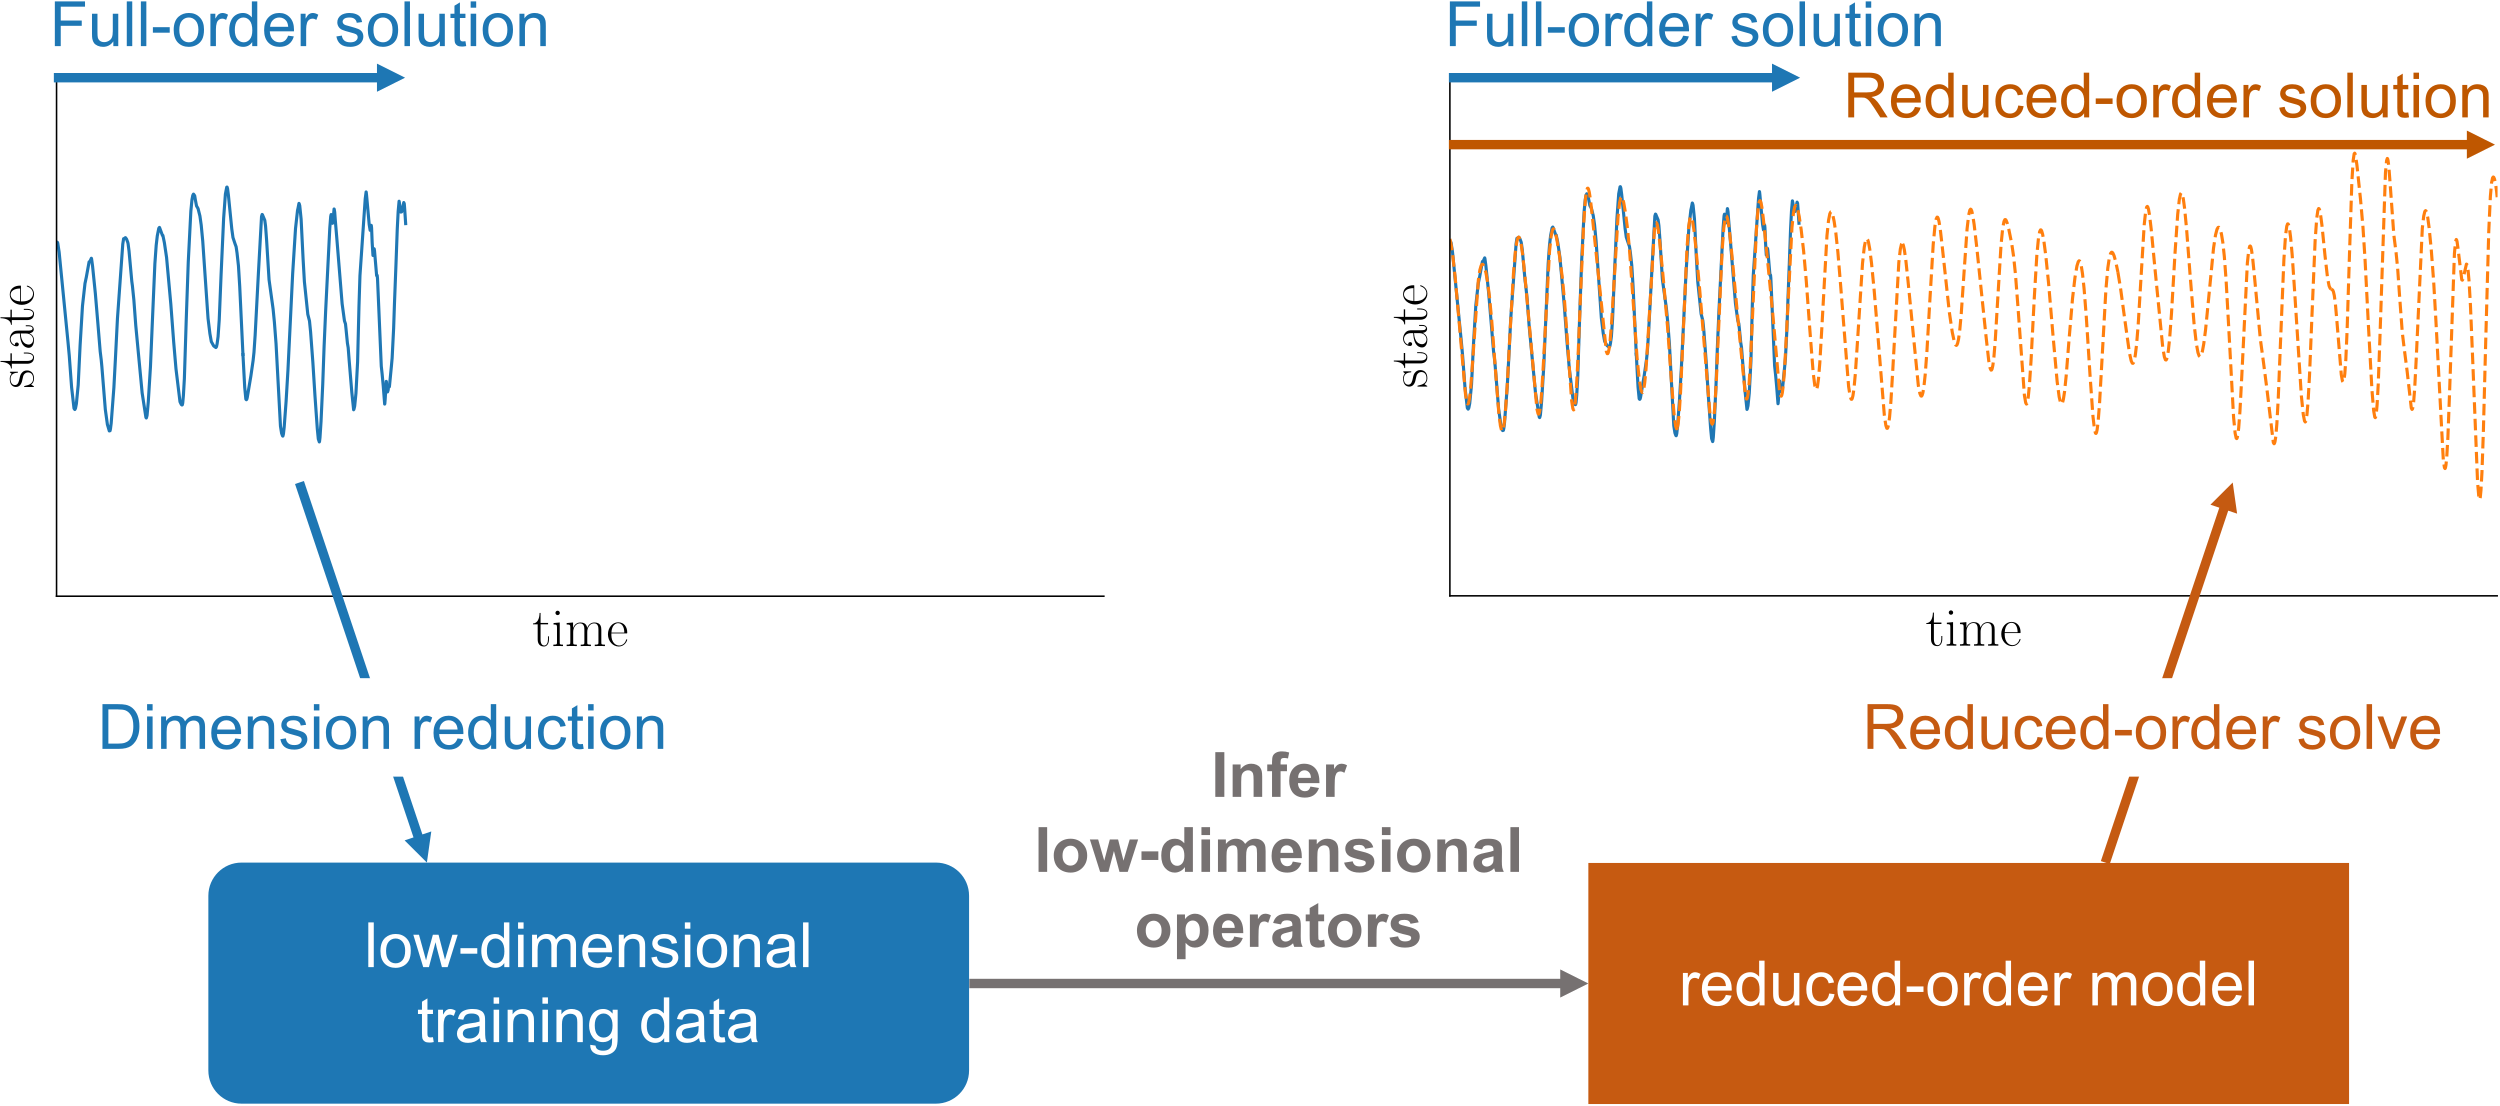 <?xml version="1.0" encoding="UTF-8"?>
<svg xmlns="http://www.w3.org/2000/svg" xmlns:xlink="http://www.w3.org/1999/xlink" width="800pt" height="354pt" viewBox="0 0 800 354" version="1.1">
<defs>
<g>
<symbol overflow="visible" id="glyph0-0">
<path style="stroke:none;" d=""/>
</symbol>
<symbol overflow="visible" id="glyph0-1">
<path style="stroke:none;" d="M 2.609 -6.953 L 5.016 -6.953 L 5.016 -7.406 L 2.609 -7.406 L 2.609 -10.594 L 2.297 -10.594 C 2.25 -8.812 1.656 -7.266 0.188 -7.234 L 0.188 -6.953 L 1.688 -6.953 L 1.688 -2.125 C 1.688 -1.797 1.688 0.141 3.688 0.141 C 4.703 0.141 5.297 -0.859 5.297 -2.141 L 5.297 -3.109 L 4.984 -3.109 L 4.984 -2.156 C 4.984 -0.969 4.516 -0.172 3.797 -0.172 C 3.297 -0.172 2.609 -0.516 2.609 -2.078 Z M 2.609 -6.953 "/>
</symbol>
<symbol overflow="visible" id="glyph0-2">
<path style="stroke:none;" d="M 2.672 -10.609 C 2.672 -10.984 2.359 -11.312 1.969 -11.312 C 1.578 -11.312 1.266 -11 1.266 -10.609 C 1.266 -10.234 1.562 -9.906 1.969 -9.906 C 2.344 -9.906 2.672 -10.203 2.672 -10.609 Z M 0.656 -7.359 L 0.656 -6.906 C 1.625 -6.906 1.766 -6.797 1.766 -5.969 L 1.766 -1.188 C 1.766 -0.531 1.688 -0.453 0.594 -0.453 L 0.594 0 C 1 -0.031 1.734 -0.031 2.172 -0.031 C 2.578 -0.031 3.297 -0.031 3.688 0 L 3.688 -0.453 C 2.672 -0.453 2.641 -0.547 2.641 -1.172 L 2.641 -7.547 Z M 0.656 -7.359 "/>
</symbol>
<symbol overflow="visible" id="glyph0-3">
<path style="stroke:none;" d="M 11.656 -5.234 C 11.656 -6.094 11.5 -7.547 9.438 -7.547 C 8.266 -7.547 7.469 -6.75 7.156 -5.812 L 7.141 -5.812 C 6.922 -7.234 5.906 -7.547 4.953 -7.547 C 3.578 -7.547 2.875 -6.484 2.625 -5.797 L 2.609 -5.797 L 2.609 -7.547 L 0.562 -7.359 L 0.562 -6.906 C 1.578 -6.906 1.734 -6.797 1.734 -5.969 L 1.734 -1.188 C 1.734 -0.531 1.672 -0.453 0.562 -0.453 L 0.562 0 C 0.984 -0.031 1.734 -0.031 2.188 -0.031 C 2.641 -0.031 3.406 -0.031 3.828 0 L 3.828 -0.453 C 2.719 -0.453 2.656 -0.516 2.656 -1.188 L 2.656 -4.5 C 2.656 -6.078 3.625 -7.266 4.828 -7.266 C 6.094 -7.266 6.234 -6.125 6.234 -5.297 L 6.234 -1.188 C 6.234 -0.531 6.172 -0.453 5.062 -0.453 L 5.062 0 C 5.484 -0.031 6.234 -0.031 6.688 -0.031 C 7.141 -0.031 7.906 -0.031 8.328 0 L 8.328 -0.453 C 7.219 -0.453 7.156 -0.516 7.156 -1.188 L 7.156 -4.5 C 7.156 -6.078 8.125 -7.266 9.328 -7.266 C 10.594 -7.266 10.734 -6.125 10.734 -5.297 L 10.734 -1.188 C 10.734 -0.531 10.672 -0.453 9.562 -0.453 L 9.562 0 C 9.984 -0.031 10.734 -0.031 11.188 -0.031 C 11.641 -0.031 12.406 -0.031 12.828 0 L 12.828 -0.453 C 11.719 -0.453 11.656 -0.516 11.656 -1.188 Z M 11.656 -5.234 "/>
</symbol>
<symbol overflow="visible" id="glyph0-4">
<path style="stroke:none;" d="M 6.562 -4.047 C 6.641 -4.109 6.641 -4.156 6.641 -4.328 C 6.641 -6.078 5.703 -7.609 3.734 -7.609 C 1.906 -7.609 0.469 -5.875 0.469 -3.75 C 0.469 -1.516 2.109 0.141 3.922 0.141 C 5.859 0.141 6.625 -1.688 6.625 -2.047 C 6.625 -2.172 6.516 -2.172 6.484 -2.172 C 6.359 -2.172 6.344 -2.141 6.266 -1.922 C 5.891 -0.75 4.953 -0.172 4.047 -0.172 C 3.312 -0.172 2.562 -0.578 2.109 -1.344 C 1.562 -2.219 1.562 -3.234 1.562 -4.047 Z M 1.578 -4.312 C 1.703 -6.781 3.031 -7.328 3.719 -7.328 C 4.891 -7.328 5.688 -6.234 5.703 -4.312 Z M 1.578 -4.312 "/>
</symbol>
<symbol overflow="visible" id="glyph1-0">
<path style="stroke:none;" d=""/>
</symbol>
<symbol overflow="visible" id="glyph1-1">
<path style="stroke:none;" d="M -7.266 -5.328 C -7.578 -5.328 -7.594 -5.297 -7.594 -5.203 C -7.594 -5.125 -7.578 -5.109 -7.328 -4.906 C -7.25 -4.859 -7.078 -4.703 -7.016 -4.656 C -7.594 -4.094 -7.625 -3.328 -7.625 -3.031 C -7.625 -1.125 -6.625 -0.438 -5.625 -0.438 C -4.062 -0.438 -3.703 -2.188 -3.609 -2.688 C -3.375 -3.766 -3.312 -4.156 -3 -4.516 C -2.797 -4.734 -2.406 -5.109 -1.797 -5.109 C -1.062 -5.109 -0.141 -4.703 -0.141 -3.109 C -0.141 -1.625 -1.281 -1.078 -2.797 -0.781 C -3.031 -0.719 -3.047 -0.719 -3.047 -0.578 C -3.047 -0.453 -3.031 -0.438 -2.688 -0.438 L -0.203 -0.438 C 0.109 -0.438 0.125 -0.453 0.125 -0.547 C 0.125 -0.641 0.109 -0.656 -0.031 -0.734 C -0.188 -0.844 -0.609 -1.109 -0.781 -1.203 C -0.312 -1.547 0.141 -2.156 0.141 -3.109 C 0.141 -4.828 -0.797 -5.734 -2.141 -5.734 C -3.016 -5.734 -3.484 -5.266 -3.688 -5.047 C -4.219 -4.531 -4.344 -3.922 -4.484 -3.203 C -4.688 -2.25 -4.922 -1.047 -5.984 -1.047 C -6.422 -1.047 -7.375 -1.297 -7.375 -3.031 C -7.375 -4.875 -5.656 -4.969 -5.094 -5.016 C -5.016 -5.031 -5 -5.109 -5 -5.172 C -5 -5.328 -5.047 -5.328 -5.344 -5.328 Z M -7.266 -5.328 "/>
</symbol>
<symbol overflow="visible" id="glyph1-2">
<path style="stroke:none;" d="M -6.969 -2.594 L -6.969 -5.016 L -7.406 -5.016 L -7.406 -2.594 L -10.594 -2.594 L -10.594 -2.297 C -8.828 -2.25 -7.266 -1.656 -7.234 -0.188 L -6.969 -0.188 L -6.969 -1.688 L -2.125 -1.688 C -1.797 -1.688 0.141 -1.688 0.141 -3.688 C 0.141 -4.703 -0.859 -5.281 -2.141 -5.281 L -3.125 -5.281 L -3.125 -4.969 L -2.156 -4.969 C -0.969 -4.969 -0.172 -4.516 -0.172 -3.781 C -0.172 -3.281 -0.516 -2.594 -2.078 -2.594 Z M -6.969 -2.594 "/>
</symbol>
<symbol overflow="visible" id="glyph1-3">
<path style="stroke:none;" d="M -4.469 -6.203 C -5.594 -6.203 -6.203 -6.203 -6.875 -5.469 C -7.438 -4.844 -7.625 -4.094 -7.625 -3.516 C -7.625 -2.156 -6.547 -1.172 -5.406 -1.172 C -4.781 -1.172 -4.734 -1.688 -4.734 -1.797 C -4.734 -2.016 -4.875 -2.406 -5.359 -2.406 C -5.797 -2.406 -5.984 -2.078 -5.984 -1.797 C -5.984 -1.719 -5.969 -1.641 -5.953 -1.578 C -7.031 -1.953 -7.344 -2.875 -7.344 -3.484 C -7.344 -4.344 -6.578 -5.281 -5.141 -5.281 L -4.375 -5.281 C -4.344 -4.266 -4.203 -3.047 -3.688 -2.078 C -3.078 -1 -2.219 -0.688 -1.562 -0.688 C -0.234 -0.688 0.141 -2.234 0.141 -3.156 C 0.141 -4.094 -0.391 -4.969 -1.375 -5.359 C -0.625 -5.391 0.062 -5.875 0.062 -6.625 C 0.062 -6.984 -0.172 -7.906 -1.531 -7.906 L -2.5 -7.906 L -2.5 -7.594 L -1.516 -7.594 C -0.469 -7.594 -0.328 -7.125 -0.328 -6.906 C -0.328 -6.203 -1.219 -6.203 -1.984 -6.203 Z M -2.391 -5.281 C -0.891 -5.281 -0.141 -4.219 -0.141 -3.266 C -0.141 -2.406 -0.781 -1.734 -1.562 -1.734 C -2.078 -1.734 -3 -1.969 -3.547 -2.969 C -4.016 -3.781 -4.078 -4.734 -4.125 -5.281 Z M -2.391 -5.281 "/>
</symbol>
<symbol overflow="visible" id="glyph1-4">
<path style="stroke:none;" d="M -4.047 -6.562 C -4.125 -6.625 -4.156 -6.625 -4.328 -6.625 C -6.078 -6.625 -7.625 -5.703 -7.625 -3.734 C -7.625 -1.906 -5.875 -0.469 -3.75 -0.469 C -1.516 -0.469 0.141 -2.094 0.141 -3.922 C 0.141 -5.859 -1.688 -6.609 -2.047 -6.609 C -2.172 -6.609 -2.172 -6.516 -2.172 -6.469 C -2.172 -6.359 -2.141 -6.344 -1.938 -6.266 C -0.766 -5.891 -0.172 -4.938 -0.172 -4.047 C -0.172 -3.312 -0.594 -2.562 -1.344 -2.094 C -2.219 -1.562 -3.234 -1.562 -4.047 -1.562 Z M -4.312 -1.578 C -6.797 -1.703 -7.344 -3.031 -7.344 -3.719 C -7.344 -4.891 -6.234 -5.688 -4.312 -5.703 Z M -4.312 -1.578 "/>
</symbol>
<symbol overflow="visible" id="glyph2-0">
<path style="stroke:none;" d="M 2.5 0 L 2.5 -12.5 L 12.5 -12.5 L 12.5 0 Z M 2.812 -0.312 L 12.188 -0.312 L 12.188 -12.188 L 2.812 -12.188 Z M 2.812 -0.312 "/>
</symbol>
<symbol overflow="visible" id="glyph2-1">
<path style="stroke:none;" d="M 1.297 0 L 1.297 -10.375 L 2.875 -10.375 L 2.875 -8.797 C 3.281 -9.535 3.656 -10.02 4 -10.25 C 4.344 -10.488 4.719 -10.609 5.125 -10.609 C 5.719 -10.609 6.32 -10.422 6.938 -10.047 L 6.328 -8.406 C 5.898 -8.664 5.473 -8.797 5.047 -8.797 C 4.66 -8.797 4.312 -8.676 4 -8.438 C 3.695 -8.207 3.477 -7.891 3.344 -7.484 C 3.156 -6.859 3.062 -6.176 3.062 -5.438 L 3.062 0 Z M 1.297 0 "/>
</symbol>
<symbol overflow="visible" id="glyph2-2">
<path style="stroke:none;" d="M 8.422 -3.344 L 10.234 -3.109 C 9.953 -2.055 9.422 -1.234 8.641 -0.641 C 7.867 -0.055 6.879 0.234 5.672 0.234 C 4.16 0.234 2.957 -0.227 2.062 -1.156 C 1.176 -2.094 0.734 -3.406 0.734 -5.094 C 0.734 -6.844 1.18 -8.195 2.078 -9.156 C 2.973 -10.125 4.141 -10.609 5.578 -10.609 C 6.961 -10.609 8.094 -10.133 8.969 -9.188 C 9.852 -8.25 10.297 -6.922 10.297 -5.203 C 10.297 -5.098 10.289 -4.941 10.281 -4.734 L 2.547 -4.734 C 2.609 -3.598 2.93 -2.727 3.516 -2.125 C 4.098 -1.52 4.82 -1.219 5.688 -1.219 C 6.332 -1.219 6.879 -1.383 7.328 -1.719 C 7.785 -2.062 8.148 -2.602 8.422 -3.344 Z M 2.641 -6.188 L 8.438 -6.188 C 8.363 -7.051 8.145 -7.703 7.781 -8.141 C 7.219 -8.816 6.488 -9.156 5.594 -9.156 C 4.789 -9.156 4.113 -8.883 3.562 -8.344 C 3.008 -7.812 2.703 -7.094 2.641 -6.188 Z M 2.641 -6.188 "/>
</symbol>
<symbol overflow="visible" id="glyph2-3">
<path style="stroke:none;" d="M 8.047 0 L 8.047 -1.312 C 7.391 -0.281 6.422 0.234 5.141 0.234 C 4.316 0.234 3.555 0.004 2.859 -0.453 C 2.172 -0.91 1.633 -1.547 1.25 -2.359 C 0.875 -3.172 0.688 -4.109 0.688 -5.172 C 0.688 -6.211 0.859 -7.156 1.203 -8 C 1.547 -8.844 2.062 -9.488 2.75 -9.938 C 3.445 -10.383 4.219 -10.609 5.062 -10.609 C 5.688 -10.609 6.242 -10.473 6.734 -10.203 C 7.223 -9.941 7.625 -9.602 7.938 -9.188 L 7.938 -14.312 L 9.672 -14.312 L 9.672 0 Z M 2.484 -5.172 C 2.484 -3.848 2.766 -2.859 3.328 -2.203 C 3.891 -1.547 4.551 -1.219 5.312 -1.219 C 6.082 -1.219 6.734 -1.531 7.266 -2.156 C 7.805 -2.781 8.078 -3.738 8.078 -5.031 C 8.078 -6.445 7.801 -7.488 7.25 -8.156 C 6.707 -8.82 6.035 -9.156 5.234 -9.156 C 4.453 -9.156 3.797 -8.832 3.266 -8.188 C 2.742 -7.551 2.484 -6.547 2.484 -5.172 Z M 2.484 -5.172 "/>
</symbol>
<symbol overflow="visible" id="glyph2-4">
<path style="stroke:none;" d="M 8.109 0 L 8.109 -1.531 C 7.305 -0.352 6.211 0.234 4.828 0.234 C 4.211 0.234 3.641 0.117 3.109 -0.109 C 2.578 -0.348 2.18 -0.645 1.922 -1 C 1.672 -1.352 1.492 -1.789 1.391 -2.312 C 1.316 -2.656 1.281 -3.203 1.281 -3.953 L 1.281 -10.375 L 3.031 -10.375 L 3.031 -4.625 C 3.031 -3.707 3.066 -3.086 3.141 -2.766 C 3.254 -2.305 3.488 -1.941 3.844 -1.672 C 4.207 -1.41 4.648 -1.281 5.172 -1.281 C 5.703 -1.281 6.195 -1.414 6.656 -1.688 C 7.125 -1.957 7.453 -2.32 7.641 -2.781 C 7.836 -3.25 7.938 -3.926 7.938 -4.812 L 7.938 -10.375 L 9.688 -10.375 L 9.688 0 Z M 8.109 0 "/>
</symbol>
<symbol overflow="visible" id="glyph2-5">
<path style="stroke:none;" d="M 8.094 -3.797 L 9.812 -3.578 C 9.625 -2.379 9.141 -1.441 8.359 -0.766 C 7.586 -0.098 6.633 0.234 5.5 0.234 C 4.082 0.234 2.941 -0.227 2.078 -1.156 C 1.211 -2.082 0.781 -3.41 0.781 -5.141 C 0.781 -6.266 0.961 -7.242 1.328 -8.078 C 1.703 -8.922 2.27 -9.551 3.031 -9.969 C 3.789 -10.395 4.617 -10.609 5.516 -10.609 C 6.641 -10.609 7.555 -10.32 8.266 -9.75 C 8.984 -9.176 9.445 -8.367 9.656 -7.328 L 7.938 -7.062 C 7.781 -7.758 7.492 -8.281 7.078 -8.625 C 6.66 -8.977 6.16 -9.156 5.578 -9.156 C 4.691 -9.156 3.973 -8.836 3.422 -8.203 C 2.867 -7.566 2.594 -6.566 2.594 -5.203 C 2.594 -3.805 2.859 -2.789 3.391 -2.156 C 3.922 -1.531 4.617 -1.219 5.484 -1.219 C 6.172 -1.219 6.742 -1.426 7.203 -1.844 C 7.672 -2.27 7.969 -2.922 8.094 -3.797 Z M 8.094 -3.797 "/>
</symbol>
<symbol overflow="visible" id="glyph2-6">
<path style="stroke:none;" d="M 0.641 -4.297 L 0.641 -6.062 L 6.031 -6.062 L 6.031 -4.297 Z M 0.641 -4.297 "/>
</symbol>
<symbol overflow="visible" id="glyph2-7">
<path style="stroke:none;" d="M 0.672 -5.188 C 0.672 -7.102 1.203 -8.523 2.266 -9.453 C 3.16 -10.223 4.25 -10.609 5.531 -10.609 C 6.957 -10.609 8.117 -10.141 9.016 -9.203 C 9.922 -8.266 10.375 -6.973 10.375 -5.328 C 10.375 -3.992 10.176 -2.941 9.781 -2.172 C 9.383 -1.41 8.801 -0.816 8.031 -0.391 C 7.27 0.023 6.438 0.234 5.531 0.234 C 4.07 0.234 2.895 -0.227 2 -1.156 C 1.113 -2.094 0.672 -3.438 0.672 -5.188 Z M 2.469 -5.188 C 2.469 -3.852 2.754 -2.859 3.328 -2.203 C 3.91 -1.547 4.645 -1.219 5.531 -1.219 C 6.406 -1.219 7.129 -1.547 7.703 -2.203 C 8.285 -2.867 8.578 -3.883 8.578 -5.25 C 8.578 -6.531 8.285 -7.5 7.703 -8.156 C 7.117 -8.82 6.395 -9.156 5.531 -9.156 C 4.645 -9.156 3.91 -8.82 3.328 -8.156 C 2.754 -7.5 2.469 -6.508 2.469 -5.188 Z M 2.469 -5.188 "/>
</symbol>
<symbol overflow="visible" id="glyph2-8">
<path style="stroke:none;" d=""/>
</symbol>
<symbol overflow="visible" id="glyph2-9">
<path style="stroke:none;" d="M 1.312 0 L 1.312 -10.375 L 2.891 -10.375 L 2.891 -8.922 C 3.211 -9.422 3.645 -9.828 4.188 -10.141 C 4.727 -10.453 5.344 -10.609 6.031 -10.609 C 6.801 -10.609 7.43 -10.445 7.922 -10.125 C 8.41 -9.812 8.758 -9.367 8.969 -8.797 C 9.789 -10.004 10.859 -10.609 12.172 -10.609 C 13.203 -10.609 13.992 -10.32 14.547 -9.75 C 15.098 -9.176 15.375 -8.301 15.375 -7.125 L 15.375 0 L 13.625 0 L 13.625 -6.531 C 13.625 -7.238 13.566 -7.742 13.453 -8.047 C 13.336 -8.359 13.129 -8.609 12.828 -8.797 C 12.535 -8.984 12.188 -9.078 11.781 -9.078 C 11.051 -9.078 10.441 -8.832 9.953 -8.344 C 9.473 -7.863 9.234 -7.094 9.234 -6.031 L 9.234 0 L 7.484 0 L 7.484 -6.734 C 7.484 -7.516 7.336 -8.098 7.047 -8.484 C 6.766 -8.879 6.297 -9.078 5.641 -9.078 C 5.148 -9.078 4.691 -8.945 4.266 -8.688 C 3.848 -8.426 3.547 -8.047 3.359 -7.547 C 3.172 -7.047 3.078 -6.32 3.078 -5.375 L 3.078 0 Z M 1.312 0 "/>
</symbol>
<symbol overflow="visible" id="glyph2-10">
<path style="stroke:none;" d="M 1.281 0 L 1.281 -14.312 L 3.031 -14.312 L 3.031 0 Z M 1.281 0 "/>
</symbol>
<symbol overflow="visible" id="glyph2-11">
<path style="stroke:none;" d="M 1.547 0 L 1.547 -14.312 L 6.469 -14.312 C 7.582 -14.312 8.438 -14.242 9.031 -14.109 C 9.844 -13.922 10.539 -13.582 11.125 -13.094 C 11.875 -12.445 12.438 -11.629 12.812 -10.641 C 13.188 -9.648 13.375 -8.516 13.375 -7.234 C 13.375 -6.148 13.25 -5.188 13 -4.344 C 12.75 -3.508 12.422 -2.816 12.016 -2.266 C 11.617 -1.711 11.188 -1.273 10.719 -0.953 C 10.25 -0.641 9.68 -0.398 9.016 -0.234 C 8.348 -0.078 7.578 0 6.703 0 Z M 3.438 -1.688 L 6.5 -1.688 C 7.438 -1.688 8.172 -1.773 8.703 -1.953 C 9.242 -2.129 9.676 -2.379 10 -2.703 C 10.445 -3.148 10.797 -3.75 11.047 -4.5 C 11.297 -5.258 11.422 -6.18 11.422 -7.266 C 11.422 -8.766 11.176 -9.914 10.688 -10.719 C 10.195 -11.52 9.598 -12.055 8.891 -12.328 C 8.391 -12.523 7.578 -12.625 6.453 -12.625 L 3.438 -12.625 Z M 3.438 -1.688 "/>
</symbol>
<symbol overflow="visible" id="glyph2-12">
<path style="stroke:none;" d="M 1.328 -12.297 L 1.328 -14.312 L 3.094 -14.312 L 3.094 -12.297 Z M 1.328 0 L 1.328 -10.375 L 3.094 -10.375 L 3.094 0 Z M 1.328 0 "/>
</symbol>
<symbol overflow="visible" id="glyph2-13">
<path style="stroke:none;" d="M 1.312 0 L 1.312 -10.375 L 2.906 -10.375 L 2.906 -8.891 C 3.664 -10.035 4.766 -10.609 6.203 -10.609 C 6.828 -10.609 7.398 -10.492 7.922 -10.266 C 8.453 -10.047 8.848 -9.754 9.109 -9.391 C 9.367 -9.023 9.551 -8.594 9.656 -8.094 C 9.719 -7.758 9.75 -7.188 9.75 -6.375 L 9.75 0 L 7.984 0 L 7.984 -6.312 C 7.984 -7.031 7.914 -7.566 7.781 -7.922 C 7.645 -8.273 7.398 -8.555 7.047 -8.766 C 6.703 -8.973 6.297 -9.078 5.828 -9.078 C 5.078 -9.078 4.43 -8.836 3.891 -8.359 C 3.348 -7.891 3.078 -6.992 3.078 -5.672 L 3.078 0 Z M 1.312 0 "/>
</symbol>
<symbol overflow="visible" id="glyph2-14">
<path style="stroke:none;" d="M 0.609 -3.094 L 2.359 -3.375 C 2.453 -2.676 2.723 -2.141 3.172 -1.766 C 3.617 -1.398 4.242 -1.219 5.047 -1.219 C 5.848 -1.219 6.441 -1.379 6.828 -1.703 C 7.223 -2.035 7.422 -2.422 7.422 -2.859 C 7.422 -3.254 7.25 -3.566 6.906 -3.797 C 6.664 -3.953 6.066 -4.148 5.109 -4.391 C 3.816 -4.723 2.922 -5.004 2.422 -5.234 C 1.93 -5.473 1.555 -5.801 1.297 -6.219 C 1.035 -6.645 0.906 -7.113 0.906 -7.625 C 0.906 -8.082 1.008 -8.508 1.219 -8.906 C 1.438 -9.301 1.727 -9.629 2.094 -9.891 C 2.363 -10.086 2.734 -10.254 3.203 -10.391 C 3.68 -10.535 4.191 -10.609 4.734 -10.609 C 5.547 -10.609 6.258 -10.488 6.875 -10.25 C 7.488 -10.02 7.941 -9.703 8.234 -9.297 C 8.523 -8.898 8.727 -8.367 8.844 -7.703 L 7.125 -7.469 C 7.039 -8 6.812 -8.41 6.438 -8.703 C 6.062 -9.004 5.535 -9.156 4.859 -9.156 C 4.047 -9.156 3.469 -9.02 3.125 -8.75 C 2.781 -8.488 2.609 -8.18 2.609 -7.828 C 2.609 -7.598 2.68 -7.391 2.828 -7.203 C 2.961 -7.016 3.188 -6.859 3.5 -6.734 C 3.676 -6.672 4.191 -6.523 5.047 -6.297 C 6.297 -5.961 7.164 -5.688 7.656 -5.469 C 8.145 -5.258 8.531 -4.953 8.812 -4.547 C 9.094 -4.148 9.234 -3.648 9.234 -3.047 C 9.234 -2.461 9.062 -1.91 8.719 -1.391 C 8.375 -0.867 7.879 -0.469 7.234 -0.188 C 6.586 0.094 5.859 0.234 5.047 0.234 C 3.703 0.234 2.676 -0.047 1.969 -0.609 C 1.258 -1.172 0.805 -2 0.609 -3.094 Z M 0.609 -3.094 "/>
</symbol>
<symbol overflow="visible" id="glyph2-15">
<path style="stroke:none;" d="M 5.156 -1.578 L 5.406 -0.016 C 4.914 0.086 4.473 0.141 4.078 0.141 C 3.441 0.141 2.945 0.039 2.594 -0.156 C 2.25 -0.363 2.004 -0.629 1.859 -0.953 C 1.711 -1.285 1.641 -1.977 1.641 -3.031 L 1.641 -9 L 0.359 -9 L 0.359 -10.375 L 1.641 -10.375 L 1.641 -12.938 L 3.391 -14 L 3.391 -10.375 L 5.156 -10.375 L 5.156 -9 L 3.391 -9 L 3.391 -2.938 C 3.391 -2.438 3.422 -2.113 3.484 -1.969 C 3.547 -1.832 3.645 -1.719 3.781 -1.625 C 3.926 -1.539 4.129 -1.5 4.391 -1.5 C 4.578 -1.5 4.832 -1.523 5.156 -1.578 Z M 5.156 -1.578 "/>
</symbol>
<symbol overflow="visible" id="glyph2-16">
<path style="stroke:none;" d="M 1.578 0 L 1.578 -14.312 L 7.922 -14.312 C 9.191 -14.312 10.16 -14.18 10.828 -13.922 C 11.492 -13.672 12.023 -13.219 12.422 -12.562 C 12.816 -11.914 13.016 -11.195 13.016 -10.406 C 13.016 -9.395 12.688 -8.539 12.031 -7.844 C 11.375 -7.145 10.359 -6.703 8.984 -6.516 C 9.484 -6.273 9.863 -6.035 10.125 -5.797 C 10.676 -5.297 11.203 -4.66 11.703 -3.891 L 14.188 0 L 11.812 0 L 9.906 -2.984 C 9.352 -3.836 8.898 -4.492 8.547 -4.953 C 8.191 -5.41 7.867 -5.727 7.578 -5.906 C 7.297 -6.094 7.008 -6.223 6.719 -6.297 C 6.5 -6.336 6.148 -6.359 5.672 -6.359 L 3.469 -6.359 L 3.469 0 Z M 3.469 -8 L 7.547 -8 C 8.41 -8 9.082 -8.086 9.562 -8.266 C 10.051 -8.441 10.422 -8.727 10.672 -9.125 C 10.93 -9.52 11.062 -9.945 11.062 -10.406 C 11.062 -11.082 10.816 -11.641 10.328 -12.078 C 9.836 -12.516 9.062 -12.734 8 -12.734 L 3.469 -12.734 Z M 3.469 -8 "/>
</symbol>
<symbol overflow="visible" id="glyph2-17">
<path style="stroke:none;" d="M 4.203 0 L 0.25 -10.375 L 2.109 -10.375 L 4.344 -4.156 C 4.582 -3.488 4.801 -2.797 5 -2.078 C 5.156 -2.617 5.375 -3.273 5.656 -4.047 L 7.953 -10.375 L 9.766 -10.375 L 5.844 0 Z M 4.203 0 "/>
</symbol>
<symbol overflow="visible" id="glyph2-18">
<path style="stroke:none;" d="M 3.234 0 L 0.062 -10.375 L 1.875 -10.375 L 3.531 -4.391 L 4.141 -2.156 C 4.172 -2.27 4.348 -2.984 4.672 -4.297 L 6.328 -10.375 L 8.141 -10.375 L 9.688 -4.359 L 10.203 -2.375 L 12.578 -10.375 L 14.281 -10.375 L 11.047 0 L 9.219 0 L 7.562 -6.219 L 7.172 -7.984 L 5.062 0 Z M 3.234 0 "/>
</symbol>
<symbol overflow="visible" id="glyph2-19">
<path style="stroke:none;" d="M 8.094 -1.281 C 7.438 -0.727 6.805 -0.336 6.203 -0.109 C 5.598 0.117 4.953 0.234 4.266 0.234 C 3.129 0.234 2.254 -0.039 1.641 -0.594 C 1.023 -1.156 0.719 -1.867 0.719 -2.734 C 0.719 -3.242 0.832 -3.707 1.062 -4.125 C 1.301 -4.539 1.609 -4.875 1.984 -5.125 C 2.359 -5.383 2.781 -5.582 3.25 -5.719 C 3.594 -5.801 4.113 -5.891 4.812 -5.984 C 6.227 -6.148 7.27 -6.348 7.938 -6.578 C 7.945 -6.816 7.953 -6.973 7.953 -7.047 C 7.953 -7.754 7.785 -8.258 7.453 -8.562 C 7.004 -8.957 6.336 -9.156 5.453 -9.156 C 4.617 -9.156 4.004 -9.008 3.609 -8.719 C 3.223 -8.426 2.938 -7.91 2.75 -7.172 L 1.031 -7.406 C 1.188 -8.145 1.441 -8.738 1.797 -9.188 C 2.148 -9.645 2.664 -9.992 3.344 -10.234 C 4.02 -10.484 4.805 -10.609 5.703 -10.609 C 6.586 -10.609 7.305 -10.504 7.859 -10.297 C 8.41 -10.086 8.816 -9.82 9.078 -9.5 C 9.336 -9.188 9.52 -8.789 9.625 -8.312 C 9.688 -8.008 9.719 -7.469 9.719 -6.688 L 9.719 -4.344 C 9.719 -2.707 9.754 -1.672 9.828 -1.234 C 9.898 -0.805 10.051 -0.395 10.281 0 L 8.438 0 C 8.258 -0.363 8.145 -0.789 8.094 -1.281 Z M 7.938 -5.203 C 7.301 -4.941 6.344 -4.723 5.062 -4.547 C 4.344 -4.441 3.832 -4.32 3.531 -4.188 C 3.238 -4.062 3.008 -3.875 2.844 -3.625 C 2.676 -3.375 2.594 -3.094 2.594 -2.781 C 2.594 -2.312 2.77 -1.922 3.125 -1.609 C 3.477 -1.297 4 -1.141 4.688 -1.141 C 5.363 -1.141 5.961 -1.285 6.484 -1.578 C 7.016 -1.879 7.406 -2.285 7.656 -2.797 C 7.844 -3.203 7.938 -3.789 7.938 -4.562 Z M 7.938 -5.203 "/>
</symbol>
<symbol overflow="visible" id="glyph2-20">
<path style="stroke:none;" d="M 1 0.859 L 2.703 1.109 C 2.773 1.641 2.973 2.023 3.297 2.266 C 3.734 2.586 4.332 2.75 5.094 2.75 C 5.906 2.75 6.531 2.586 6.969 2.266 C 7.414 1.941 7.719 1.488 7.875 0.906 C 7.969 0.539 8.008 -0.211 8 -1.359 C 7.227 -0.453 6.27 0 5.125 0 C 3.695 0 2.594 -0.516 1.812 -1.547 C 1.031 -2.578 0.641 -3.812 0.641 -5.25 C 0.641 -6.238 0.816 -7.148 1.172 -7.984 C 1.535 -8.816 2.055 -9.461 2.734 -9.922 C 3.422 -10.379 4.223 -10.609 5.141 -10.609 C 6.359 -10.609 7.367 -10.113 8.172 -9.125 L 8.172 -10.375 L 9.781 -10.375 L 9.781 -1.406 C 9.781 0.207 9.613 1.348 9.281 2.016 C 8.957 2.691 8.438 3.223 7.719 3.609 C 7.008 4.004 6.133 4.203 5.094 4.203 C 3.863 4.203 2.863 3.926 2.094 3.375 C 1.332 2.82 0.969 1.984 1 0.859 Z M 2.453 -5.375 C 2.453 -4.008 2.723 -3.016 3.266 -2.391 C 3.805 -1.766 4.484 -1.453 5.297 -1.453 C 6.098 -1.453 6.77 -1.766 7.312 -2.391 C 7.863 -3.016 8.141 -3.988 8.141 -5.312 C 8.141 -6.582 7.859 -7.539 7.297 -8.188 C 6.734 -8.832 6.055 -9.156 5.266 -9.156 C 4.484 -9.156 3.816 -8.836 3.266 -8.203 C 2.723 -7.566 2.453 -6.625 2.453 -5.375 Z M 2.453 -5.375 "/>
</symbol>
<symbol overflow="visible" id="glyph2-21">
<path style="stroke:none;" d="M 1.641 0 L 1.641 -14.312 L 11.297 -14.312 L 11.297 -12.625 L 3.531 -12.625 L 3.531 -8.188 L 10.25 -8.188 L 10.25 -6.5 L 3.531 -6.5 L 3.531 0 Z M 1.641 0 "/>
</symbol>
<symbol overflow="visible" id="glyph3-0">
<path style="stroke:none;" d="M 2.5 0 L 2.5 -12.5 L 12.5 -12.5 L 12.5 0 Z M 2.812 -0.312 L 12.188 -0.312 L 12.188 -12.188 L 2.812 -12.188 Z M 2.812 -0.312 "/>
</symbol>
<symbol overflow="visible" id="glyph3-1">
<path style="stroke:none;" d="M 1.375 0 L 1.375 -14.312 L 4.266 -14.312 L 4.266 0 Z M 1.375 0 "/>
</symbol>
<symbol overflow="visible" id="glyph3-2">
<path style="stroke:none;" d="M 10.875 0 L 8.125 0 L 8.125 -5.297 C 8.125 -6.41 8.066 -7.129 7.953 -7.453 C 7.836 -7.785 7.645 -8.039 7.375 -8.219 C 7.113 -8.406 6.797 -8.5 6.422 -8.5 C 5.953 -8.5 5.523 -8.367 5.141 -8.109 C 4.766 -7.848 4.504 -7.504 4.359 -7.078 C 4.223 -6.648 4.156 -5.859 4.156 -4.703 L 4.156 0 L 1.422 0 L 1.422 -10.375 L 3.969 -10.375 L 3.969 -8.844 C 4.875 -10.02 6.016 -10.609 7.391 -10.609 C 7.992 -10.609 8.547 -10.5 9.047 -10.281 C 9.547 -10.062 9.922 -9.781 10.172 -9.438 C 10.43 -9.102 10.613 -8.719 10.719 -8.281 C 10.82 -7.852 10.875 -7.242 10.875 -6.453 Z M 10.875 0 "/>
</symbol>
<symbol overflow="visible" id="glyph3-3">
<path style="stroke:none;" d="M 0.234 -10.375 L 1.766 -10.375 L 1.766 -11.156 C 1.766 -12.031 1.852 -12.68 2.031 -13.109 C 2.219 -13.535 2.562 -13.883 3.062 -14.156 C 3.562 -14.426 4.191 -14.562 4.953 -14.562 C 5.734 -14.562 6.5 -14.441 7.25 -14.203 L 6.875 -12.297 C 6.438 -12.398 6.016 -12.453 5.609 -12.453 C 5.211 -12.453 4.926 -12.359 4.75 -12.172 C 4.582 -11.984 4.5 -11.629 4.5 -11.109 L 4.5 -10.375 L 6.547 -10.375 L 6.547 -8.219 L 4.5 -8.219 L 4.5 0 L 1.766 0 L 1.766 -8.219 L 0.234 -8.219 Z M 0.234 -10.375 "/>
</symbol>
<symbol overflow="visible" id="glyph3-4">
<path style="stroke:none;" d="M 7.438 -3.297 L 10.172 -2.844 C 9.828 -1.844 9.273 -1.078 8.516 -0.547 C 7.754 -0.023 6.805 0.234 5.672 0.234 C 3.859 0.234 2.52 -0.352 1.656 -1.531 C 0.977 -2.477 0.641 -3.672 0.641 -5.109 C 0.641 -6.828 1.086 -8.172 1.984 -9.141 C 2.879 -10.117 4.016 -10.609 5.391 -10.609 C 6.93 -10.609 8.145 -10.098 9.031 -9.078 C 9.926 -8.055 10.359 -6.492 10.328 -4.391 L 3.453 -4.391 C 3.473 -3.578 3.691 -2.941 4.109 -2.484 C 4.535 -2.035 5.062 -1.812 5.688 -1.812 C 6.125 -1.812 6.488 -1.926 6.781 -2.156 C 7.07 -2.395 7.289 -2.773 7.438 -3.297 Z M 7.594 -6.078 C 7.57 -6.867 7.363 -7.469 6.969 -7.875 C 6.582 -8.289 6.113 -8.5 5.562 -8.5 C 4.957 -8.5 4.461 -8.285 4.078 -7.859 C 3.68 -7.422 3.488 -6.828 3.5 -6.078 Z M 7.594 -6.078 "/>
</symbol>
<symbol overflow="visible" id="glyph3-5">
<path style="stroke:none;" d="M 4.062 0 L 1.312 0 L 1.312 -10.375 L 3.875 -10.375 L 3.875 -8.891 C 4.301 -9.586 4.688 -10.047 5.031 -10.266 C 5.383 -10.492 5.785 -10.609 6.234 -10.609 C 6.859 -10.609 7.457 -10.438 8.031 -10.094 L 7.188 -7.703 C 6.727 -7.992 6.301 -8.141 5.906 -8.141 C 5.52 -8.141 5.191 -8.035 4.922 -7.828 C 4.648 -7.617 4.438 -7.234 4.281 -6.672 C 4.133 -6.117 4.062 -4.961 4.062 -3.203 Z M 4.062 0 "/>
</symbol>
<symbol overflow="visible" id="glyph3-6">
<path style="stroke:none;" d="M 1.438 0 L 1.438 -14.312 L 4.188 -14.312 L 4.188 0 Z M 1.438 0 "/>
</symbol>
<symbol overflow="visible" id="glyph3-7">
<path style="stroke:none;" d="M 0.797 -5.328 C 0.797 -6.242 1.02 -7.129 1.469 -7.984 C 1.926 -8.836 2.566 -9.488 3.391 -9.938 C 4.211 -10.383 5.129 -10.609 6.141 -10.609 C 7.711 -10.609 9 -10.098 10 -9.078 C 11 -8.055 11.5 -6.77 11.5 -5.219 C 11.5 -3.645 10.992 -2.344 9.984 -1.312 C 8.973 -0.281 7.695 0.234 6.156 0.234 C 5.207 0.234 4.301 0.02 3.438 -0.406 C 2.582 -0.844 1.926 -1.473 1.469 -2.297 C 1.02 -3.129 0.797 -4.141 0.797 -5.328 Z M 3.609 -5.188 C 3.609 -4.156 3.852 -3.363 4.344 -2.812 C 4.832 -2.27 5.438 -2 6.156 -2 C 6.875 -2 7.473 -2.27 7.953 -2.812 C 8.441 -3.363 8.688 -4.16 8.688 -5.203 C 8.688 -6.223 8.441 -7.004 7.953 -7.547 C 7.473 -8.098 6.875 -8.375 6.156 -8.375 C 5.438 -8.375 4.832 -8.098 4.344 -7.547 C 3.852 -7.004 3.609 -6.219 3.609 -5.188 Z M 3.609 -5.188 "/>
</symbol>
<symbol overflow="visible" id="glyph3-8">
<path style="stroke:none;" d="M 3.375 0 L 0.094 -10.375 L 2.75 -10.375 L 4.703 -3.578 L 6.484 -10.375 L 9.125 -10.375 L 10.859 -3.578 L 12.844 -10.375 L 15.547 -10.375 L 12.219 0 L 9.578 0 L 7.797 -6.672 L 6.031 0 Z M 3.375 0 "/>
</symbol>
<symbol overflow="visible" id="glyph3-9">
<path style="stroke:none;" d="M 1.125 -3.812 L 1.125 -6.562 L 6.516 -6.562 L 6.516 -3.812 Z M 1.125 -3.812 "/>
</symbol>
<symbol overflow="visible" id="glyph3-10">
<path style="stroke:none;" d="M 10.953 0 L 8.406 0 L 8.406 -1.531 C 7.977 -0.938 7.473 -0.492 6.891 -0.203 C 6.316 0.086 5.738 0.234 5.156 0.234 C 3.969 0.234 2.945 -0.242 2.094 -1.203 C 1.25 -2.16 0.828 -3.5 0.828 -5.219 C 0.828 -6.977 1.238 -8.316 2.062 -9.234 C 2.883 -10.148 3.93 -10.609 5.203 -10.609 C 6.359 -10.609 7.359 -10.125 8.203 -9.156 L 8.203 -14.312 L 10.953 -14.312 Z M 3.625 -5.406 C 3.625 -4.301 3.773 -3.504 4.078 -3.016 C 4.523 -2.297 5.145 -1.938 5.938 -1.938 C 6.57 -1.938 7.109 -2.203 7.547 -2.734 C 7.992 -3.273 8.219 -4.078 8.219 -5.141 C 8.219 -6.336 8 -7.195 7.562 -7.719 C 7.133 -8.238 6.586 -8.5 5.922 -8.5 C 5.266 -8.5 4.719 -8.238 4.281 -7.719 C 3.844 -7.207 3.625 -6.438 3.625 -5.406 Z M 3.625 -5.406 "/>
</symbol>
<symbol overflow="visible" id="glyph3-11">
<path style="stroke:none;" d="M 1.438 -11.781 L 1.438 -14.312 L 4.188 -14.312 L 4.188 -11.781 Z M 1.438 0 L 1.438 -10.375 L 4.188 -10.375 L 4.188 0 Z M 1.438 0 "/>
</symbol>
<symbol overflow="visible" id="glyph3-12">
<path style="stroke:none;" d="M 1.234 -10.375 L 3.766 -10.375 L 3.766 -8.953 C 4.672 -10.055 5.75 -10.609 7 -10.609 C 7.656 -10.609 8.227 -10.469 8.719 -10.188 C 9.207 -9.914 9.609 -9.504 9.922 -8.953 C 10.379 -9.504 10.867 -9.914 11.391 -10.188 C 11.922 -10.469 12.488 -10.609 13.094 -10.609 C 13.852 -10.609 14.492 -10.453 15.016 -10.141 C 15.547 -9.828 15.941 -9.375 16.203 -8.781 C 16.391 -8.332 16.484 -7.613 16.484 -6.625 L 16.484 0 L 13.734 0 L 13.734 -5.922 C 13.734 -6.953 13.641 -7.617 13.453 -7.922 C 13.203 -8.305 12.812 -8.5 12.281 -8.5 C 11.895 -8.5 11.531 -8.379 11.188 -8.141 C 10.852 -7.91 10.613 -7.57 10.469 -7.125 C 10.32 -6.676 10.25 -5.961 10.25 -4.984 L 10.25 0 L 7.5 0 L 7.5 -5.688 C 7.5 -6.695 7.445 -7.348 7.344 -7.641 C 7.25 -7.93 7.098 -8.145 6.891 -8.281 C 6.691 -8.426 6.414 -8.5 6.062 -8.5 C 5.645 -8.5 5.266 -8.383 4.922 -8.156 C 4.586 -7.938 4.344 -7.609 4.188 -7.172 C 4.039 -6.742 3.969 -6.035 3.969 -5.047 L 3.969 0 L 1.234 0 Z M 1.234 -10.375 "/>
</symbol>
<symbol overflow="visible" id="glyph3-13">
<path style="stroke:none;" d="M 0.469 -2.953 L 3.219 -3.375 C 3.344 -2.844 3.582 -2.438 3.938 -2.156 C 4.289 -1.883 4.789 -1.75 5.438 -1.75 C 6.145 -1.75 6.68 -1.879 7.047 -2.141 C 7.285 -2.316 7.406 -2.562 7.406 -2.875 C 7.406 -3.082 7.336 -3.254 7.203 -3.391 C 7.066 -3.516 6.766 -3.633 6.297 -3.75 C 4.078 -4.238 2.672 -4.688 2.078 -5.094 C 1.254 -5.645 0.844 -6.422 0.844 -7.422 C 0.844 -8.316 1.195 -9.07 1.906 -9.688 C 2.625 -10.301 3.727 -10.609 5.219 -10.609 C 6.633 -10.609 7.688 -10.375 8.375 -9.906 C 9.07 -9.445 9.551 -8.766 9.812 -7.859 L 7.219 -7.391 C 7.102 -7.785 6.891 -8.094 6.578 -8.312 C 6.273 -8.531 5.836 -8.641 5.266 -8.641 C 4.547 -8.641 4.031 -8.535 3.719 -8.328 C 3.508 -8.18 3.406 -8 3.406 -7.781 C 3.406 -7.582 3.492 -7.414 3.672 -7.281 C 3.922 -7.094 4.773 -6.832 6.234 -6.5 C 7.691 -6.164 8.711 -5.758 9.297 -5.281 C 9.867 -4.789 10.156 -4.113 10.156 -3.25 C 10.156 -2.289 9.758 -1.469 8.969 -0.781 C 8.176 -0.102 7 0.234 5.438 0.234 C 4.031 0.234 2.91 -0.051 2.078 -0.625 C 1.254 -1.195 0.719 -1.973 0.469 -2.953 Z M 0.469 -2.953 "/>
</symbol>
<symbol overflow="visible" id="glyph3-14">
<path style="stroke:none;" d="M 3.484 -7.203 L 1 -7.656 C 1.281 -8.656 1.758 -9.395 2.438 -9.875 C 3.125 -10.363 4.141 -10.609 5.484 -10.609 C 6.711 -10.609 7.625 -10.461 8.219 -10.172 C 8.82 -9.879 9.242 -9.508 9.484 -9.062 C 9.734 -8.625 9.859 -7.805 9.859 -6.609 L 9.828 -3.406 C 9.828 -2.5 9.867 -1.828 9.953 -1.391 C 10.047 -0.961 10.211 -0.5 10.453 0 L 7.734 0 C 7.66 -0.188 7.57 -0.457 7.469 -0.812 C 7.426 -0.977 7.395 -1.086 7.375 -1.141 C 6.906 -0.68 6.398 -0.336 5.859 -0.109 C 5.328 0.117 4.758 0.234 4.156 0.234 C 3.094 0.234 2.254 -0.051 1.641 -0.625 C 1.023 -1.207 0.719 -1.941 0.719 -2.828 C 0.719 -3.422 0.852 -3.945 1.125 -4.406 C 1.406 -4.863 1.797 -5.211 2.297 -5.453 C 2.805 -5.703 3.539 -5.914 4.5 -6.094 C 5.781 -6.332 6.664 -6.555 7.156 -6.766 L 7.156 -7.047 C 7.156 -7.566 7.023 -7.938 6.766 -8.156 C 6.504 -8.383 6.016 -8.5 5.297 -8.5 C 4.805 -8.5 4.422 -8.406 4.141 -8.219 C 3.867 -8.031 3.648 -7.691 3.484 -7.203 Z M 7.156 -4.984 C 6.801 -4.867 6.242 -4.727 5.484 -4.562 C 4.723 -4.395 4.227 -4.234 4 -4.078 C 3.633 -3.828 3.453 -3.504 3.453 -3.109 C 3.453 -2.734 3.594 -2.406 3.875 -2.125 C 4.164 -1.844 4.535 -1.703 4.984 -1.703 C 5.473 -1.703 5.941 -1.863 6.391 -2.188 C 6.723 -2.438 6.941 -2.738 7.047 -3.094 C 7.117 -3.332 7.156 -3.781 7.156 -4.438 Z M 7.156 -4.984 "/>
</symbol>
<symbol overflow="visible" id="glyph3-15">
<path style="stroke:none;" d="M 1.359 -10.375 L 3.922 -10.375 L 3.922 -8.844 C 4.254 -9.363 4.703 -9.785 5.266 -10.109 C 5.828 -10.441 6.457 -10.609 7.156 -10.609 C 8.352 -10.609 9.367 -10.133 10.203 -9.188 C 11.047 -8.25 11.469 -6.938 11.469 -5.25 C 11.469 -3.508 11.047 -2.16 10.203 -1.203 C 9.359 -0.242 8.332 0.234 7.125 0.234 C 6.551 0.234 6.031 0.117 5.562 -0.109 C 5.102 -0.336 4.617 -0.727 4.109 -1.281 L 4.109 3.953 L 1.359 3.953 Z M 4.078 -5.359 C 4.078 -4.191 4.305 -3.328 4.766 -2.766 C 5.223 -2.211 5.785 -1.938 6.453 -1.938 C 7.086 -1.938 7.617 -2.191 8.047 -2.703 C 8.473 -3.223 8.688 -4.062 8.688 -5.219 C 8.688 -6.312 8.469 -7.117 8.031 -7.641 C 7.594 -8.172 7.051 -8.438 6.406 -8.438 C 5.738 -8.438 5.18 -8.176 4.734 -7.656 C 4.297 -7.145 4.078 -6.379 4.078 -5.359 Z M 4.078 -5.359 "/>
</symbol>
<symbol overflow="visible" id="glyph3-16">
<path style="stroke:none;" d="M 6.188 -10.375 L 6.188 -8.188 L 4.312 -8.188 L 4.312 -4 C 4.312 -3.156 4.328 -2.66 4.359 -2.516 C 4.398 -2.379 4.484 -2.266 4.609 -2.172 C 4.742 -2.086 4.898 -2.047 5.078 -2.047 C 5.328 -2.047 5.695 -2.133 6.188 -2.312 L 6.422 -0.172 C 5.773 0.098 5.051 0.234 4.25 0.234 C 3.75 0.234 3.301 0.148 2.906 -0.016 C 2.508 -0.18 2.219 -0.395 2.031 -0.656 C 1.852 -0.926 1.727 -1.285 1.656 -1.734 C 1.594 -2.047 1.562 -2.688 1.562 -3.656 L 1.562 -8.188 L 0.297 -8.188 L 0.297 -10.375 L 1.562 -10.375 L 1.562 -12.438 L 4.312 -14.031 L 4.312 -10.375 Z M 6.188 -10.375 "/>
</symbol>
</g>
<clipPath id="clip1">
  <path d="M 0 17.289 L 360.566 17.289 L 360.566 217.289 L 0 217.289 Z M 0 17.289 "/>
</clipPath>
<clipPath id="clip2">
  <path d="M 18.105 59 L 79 59 L 79 139 L 18.105 139 Z M 18.105 59 "/>
</clipPath>
<clipPath id="clip3">
  <path d="M 437.434 17.172 L 800 17.172 L 800 217.172 L 437.434 217.172 Z M 437.434 17.172 "/>
</clipPath>
<clipPath id="clip4">
  <path d="M 463.973 59 L 525 59 L 525 139 L 463.973 139 Z M 463.973 59 "/>
</clipPath>
<clipPath id="clip5">
  <path d="M 463.973 59 L 538 59 L 538 139 L 463.973 139 Z M 463.973 59 "/>
</clipPath>
<clipPath id="clip6">
  <path d="M 745 48 L 799.223 48 L 799.223 161 L 745 161 Z M 745 48 "/>
</clipPath>
</defs>
<g id="surface1">
<rect x="0" y="0" width="800" height="354" style="fill:rgb(100%,100%,100%);fill-opacity:1;stroke:none;"/>
<rect x="0" y="0" width="800" height="354" style="fill:rgb(100%,100%,100%);fill-opacity:1;stroke:none;"/>
<g clip-path="url(#clip1)" clip-rule="nonzero">
<path style=" stroke:none;fill-rule:nonzero;fill:rgb(100%,100%,100%);fill-opacity:1;" d="M -8.434 217.289 L 360.566 217.289 L 360.566 17.289 L -8.434 17.289 Z M -8.434 217.289 "/>
</g>
<path style=" stroke:none;fill-rule:nonzero;fill:rgb(100%,100%,100%);fill-opacity:1;" d="M 18.105 190.789 L 353.359 190.789 L 353.359 24.488 L 18.105 24.488 Z M 18.105 190.789 "/>
<g style="fill:rgb(0%,0%,0%);fill-opacity:1;">
  <use xlink:href="#glyph0-1" x="170.371" y="206.743"/>
  <use xlink:href="#glyph0-2" x="176.474" y="206.743"/>
  <use xlink:href="#glyph0-3" x="180.766" y="206.743"/>
  <use xlink:href="#glyph0-4" x="194.074" y="206.743"/>
</g>
<g style="fill:rgb(0%,0%,0%);fill-opacity:1;">
  <use xlink:href="#glyph1-1" x="10.749" y="124.273"/>
  <use xlink:href="#glyph1-2" x="10.749" y="118.093"/>
  <use xlink:href="#glyph1-3" x="10.749" y="111.999"/>
  <use xlink:href="#glyph1-2" x="10.749" y="104.116"/>
  <use xlink:href="#glyph1-4" x="10.749" y="98.022"/>
</g>
<g clip-path="url(#clip2)" clip-rule="nonzero">
<path style="fill:none;stroke-width:1;stroke-linecap:square;stroke-linejoin:round;stroke:rgb(12.157%,46.666%,70.589%);stroke-opacity:1;stroke-miterlimit:10;" d="M 26.502 139.385 L 26.603 139.572 L 26.736 139.783 L 26.783 139.748 L 26.884 139.478 L 27.329 136.583 L 30.169 107.744 L 30.567 103.443 L 31.312 93.36 L 32.077 86.617 L 32.342 86.249 L 32.357 86.261 L 32.556 86.648 L 32.841 88.089 L 33.419 94.055 L 34.031 106.806 L 34.792 119.406 L 35.599 126.645 L 35.693 127.043 L 35.927 128.192 L 36.017 128.594 L 36.906 133.497 L 37.089 133.567 L 37.179 133.65 L 37.632 134.65 L 37.698 134.462 L 38.022 132.063 L 38.907 123.344 L 39.691 114.057 L 40.452 104.83 L 40.788 102.083 L 40.994 99.903 L 42.09 86.269 L 42.754 81.464 L 43.366 79.389 L 43.608 79.459 L 43.741 80.077 L 43.971 81.909 L 44.829 93.235 L 45.313 102.345 L 45.968 115.327 L 47.669 139.166 L 47.938 140.908 L 47.942 140.908 L 48.176 140.936 L 48.32 141.096 L 48.515 141.244 L 48.535 141.229 L 48.874 140.783 L 49.272 139.732 L 49.366 139.314 L 49.666 137.009 L 50.559 127.231 L 50.755 125.801 L 51.223 121.226 L 51.816 113.229 L 53.864 91.539 L 55.069 83.722 L 55.19 83.538 L 55.241 83.628 L 55.436 84.374 L 55.822 88.648 L 56.52 99.931 L 57.098 113.565 L 57.936 132.927 L 58.354 138.767 L 58.705 141.807 L 59.181 144.225 L 59.399 144.514 L 59.469 144.37 L 60.371 141.908 L 60.425 141.959 L 60.464 141.994 L 60.507 141.885 L 60.971 139.635 L 61.67 134.919 L 63.031 119.96 L 63.948 107.83 L 64.677 99.298 L 65.961 88.73 L 66.39 87.839 L 66.6 87.691 L 66.702 87.742 L 66.71 87.753 L 66.838 88.339 L 67.049 90.691 L 67.365 96.172 L 67.958 114.901 L 68.609 133.478 L 69.433 149.687 L 69.795 153.417 L 70.049 154.75 L 70.275 155.172 L 70.341 155.109 L 70.665 154.636 L 70.864 153.406 L 71.25 151.398 L 71.648 150.706 L 71.746 150.511 L 72.335 148.167 L 72.744 145.276 L 73.232 140.158 L 73.989 129.055 L 74.929 115.401 L 75.526 110.506 L 75.978 107.963 L 76.735 106.599 L 77.43 106.076 L 77.625 106.322 L 77.824 107.24 L 78.136 109.549 L 78.506 114.909 L 79.091 129.176 L 79.914 147.432 L 80.476 155.164 L 80.905 157.395 L 80.995 157.434 L 81.026 157.395 L 81.167 156.922 L 81.44 154.82 L 82.516 144.049 L 82.895 141.287 L 83.554 139.295 L 83.905 138.326 L 84.202 136.31 L 84.654 132.196 L 85.056 125.645 L 86.09 103.845 " transform="matrix(1.001,0,0,-1,-8.432,217.29)"/>
</g>
<path style="fill:none;stroke-width:1;stroke-linecap:square;stroke-linejoin:round;stroke:rgb(12.157%,46.666%,70.589%);stroke-opacity:1;stroke-miterlimit:10;" d="M 86.09 103.845 L 86.652 93.356 L 87.018 89.551 L 87.186 89.379 L 87.194 89.383 L 87.315 89.535 L 87.455 90.039 L 88.36 95.418 L 88.622 96.969 L 89.339 101.939 L 89.62 104.595 L 89.983 109.955 L 91.009 129.454 L 92.031 148.011 L 92.226 148.663 L 92.331 148.573 L 92.456 148.237 L 92.874 147.253 L 93.069 146.796 L 93.318 144.944 L 93.642 140.549 L 94.434 127.786 L 95.725 118.421 L 96.139 114.206 L 96.673 107.256 L 98.081 80.932 L 98.444 78.639 L 98.756 77.791 L 98.838 77.737 L 98.877 77.795 L 99.033 78.455 L 99.275 80.631 L 99.876 88.75 L 100.469 98.712 L 101.979 129.665 L 102.895 144.162 L 103.535 149.952 L 103.711 150.718 L 103.995 152.206 L 104.062 152.12 L 104.245 151.48 L 104.682 147.178 L 105.31 134.517 L 105.731 127.168 L 106.82 116.714 L 107.358 114.6 L 107.709 111.104 L 108.435 101.392 L 109.121 90.515 L 109.859 80.077 L 110.178 76.826 L 110.502 75.869 L 110.506 75.869 L 110.569 76.029 L 110.713 77.237 L 111.048 82.37 L 111.591 94.215 L 112.031 106.439 L 112.527 117.804 L 113.853 144.323 L 114.15 148.077 L 114.278 148.632 L 114.329 148.479 L 114.668 146.014 L 114.719 145.835 L 114.782 145.983 L 114.903 146.94 L 115.222 150.413 L 115.273 150.316 L 115.421 149.39 L 115.601 146.932 L 116.081 141.205 L 116.252 139.095 L 117.793 120.089 L 118.542 114.6 L 118.866 113.663 L 119.026 112.151 L 119.486 107.486 L 119.732 106.017 L 120.048 101.904 L 120.891 91.727 L 121.472 86.163 L 121.483 86.167 L 121.581 86.378 L 121.807 87.347 L 122.209 91.383 L 122.74 101.486 L 123.18 119.285 L 123.493 129.083 L 125.178 153.675 L 125.463 155.867 L 125.494 155.793 L 125.599 154.879 L 126.453 145.405 L 126.75 143.596 L 126.789 143.616 L 126.812 143.674 L 126.96 144.631 L 127.089 145.186 L 127.128 145.112 L 127.214 144.323 L 127.401 139.572 L 127.655 135.556 L 127.678 135.544 L 127.717 135.638 L 127.85 136.728 L 128.018 137.689 L 128.049 137.642 L 128.146 137.068 L 128.423 133.767 L 128.825 129.086 L 128.841 129.094 L 128.97 129.223 L 129.009 129.126 L 129.106 128.137 L 129.371 121.98 L 130.311 100.106 L 130.588 97.551 L 130.94 93.762 L 131.392 87.984 L 131.443 88.128 L 131.548 89.449 L 131.907 95.25 L 131.958 95.09 L 132.102 93.535 L 132.309 91.883 L 132.336 91.926 L 132.437 92.613 " transform="matrix(1.001,0,0,-1,-8.432,217.29)"/>
<path style="fill:none;stroke-width:1;stroke-linecap:square;stroke-linejoin:round;stroke:rgb(12.157%,46.666%,70.589%);stroke-opacity:1;stroke-miterlimit:10;" d="M 132.437 92.613 L 132.648 94.082 L 132.691 93.996 L 132.859 93.469 L 132.917 93.633 L 133.066 95.161 L 133.545 100.087 L 133.779 102.665 L 134.259 112.213 L 134.528 120.164 L 135.016 132.876 L 135.422 144.014 L 135.71 149.651 L 136.003 152.894 L 136.019 152.886 L 136.101 152.429 L 136.549 149.425 L 136.799 149.483 L 136.994 149.921 L 137.13 150.585 L 137.497 152.48 L 137.509 152.472 L 137.661 152.105 L 137.778 150.632 L 138.102 145.737 " transform="matrix(1.001,0,0,-1,-8.432,217.29)"/>
<path style="fill:none;stroke-width:0.5;stroke-linecap:square;stroke-linejoin:miter;stroke:rgb(0%,0%,0%);stroke-opacity:1;stroke-miterlimit:10;" d="M 26.502 26.504 L 26.502 192.824 " transform="matrix(1.001,0,0,-1,-8.432,217.29)"/>
<path style="fill:none;stroke-width:0.5;stroke-linecap:square;stroke-linejoin:miter;stroke:rgb(0%,0%,0%);stroke-opacity:1;stroke-miterlimit:10;" d="M 26.502 26.504 L 361.305 26.504 " transform="matrix(1.001,0,0,-1,-8.432,217.29)"/>
<g clip-path="url(#clip3)" clip-rule="nonzero">
<path style=" stroke:none;fill-rule:nonzero;fill:rgb(100%,100%,100%);fill-opacity:1;" d="M 437.434 217.172 L 806.434 217.172 L 806.434 17.172 L 437.434 17.172 Z M 437.434 217.172 "/>
</g>
<path style=" stroke:none;fill-rule:nonzero;fill:rgb(100%,100%,100%);fill-opacity:1;" d="M 463.973 190.672 L 799.223 190.672 L 799.223 24.371 L 463.973 24.371 Z M 463.973 190.672 "/>
<g style="fill:rgb(0%,0%,0%);fill-opacity:1;">
  <use xlink:href="#glyph0-1" x="616.236" y="206.625"/>
  <use xlink:href="#glyph0-2" x="622.338" y="206.625"/>
  <use xlink:href="#glyph0-3" x="626.631" y="206.625"/>
  <use xlink:href="#glyph0-4" x="639.939" y="206.625"/>
</g>
<g style="fill:rgb(0%,0%,0%);fill-opacity:1;">
  <use xlink:href="#glyph1-1" x="456.614" y="124.155"/>
  <use xlink:href="#glyph1-2" x="456.614" y="117.975"/>
  <use xlink:href="#glyph1-3" x="456.614" y="111.882"/>
  <use xlink:href="#glyph1-2" x="456.614" y="103.998"/>
  <use xlink:href="#glyph1-4" x="456.614" y="97.905"/>
</g>
<g clip-path="url(#clip4)" clip-rule="nonzero">
<path style="fill:none;stroke-width:1;stroke-linecap:square;stroke-linejoin:round;stroke:rgb(12.157%,46.666%,70.589%);stroke-opacity:1;stroke-miterlimit:10;" d="M 26.504 139.388 L 26.606 139.576 L 26.738 139.783 L 26.781 139.747 L 26.883 139.478 L 27.331 136.583 L 30.171 107.744 L 30.565 103.442 L 31.314 93.359 L 32.079 86.616 L 32.34 86.253 L 32.356 86.265 L 32.559 86.651 L 32.843 88.089 L 33.417 94.055 L 34.033 106.806 L 34.79 119.405 L 35.597 126.644 L 35.695 127.043 L 35.929 128.191 L 36.019 128.594 L 36.904 133.497 L 37.088 133.567 L 37.177 133.649 L 37.63 134.649 L 37.696 134.462 L 38.02 132.063 L 38.909 123.343 L 39.69 114.057 L 40.454 104.829 L 40.79 102.083 L 40.996 99.903 L 42.089 86.268 L 42.752 81.463 L 43.368 79.389 L 43.606 79.463 L 43.739 80.076 L 43.969 81.909 L 44.827 93.234 L 45.315 102.345 L 45.966 115.327 L 47.667 139.165 L 47.936 140.908 L 47.944 140.908 L 48.178 140.935 L 48.323 141.095 L 48.518 141.244 L 48.533 141.228 L 48.873 140.783 L 49.27 139.732 L 49.364 139.314 L 49.668 137.009 L 50.558 127.23 L 50.753 125.801 L 51.225 121.226 L 51.814 113.229 L 53.862 91.539 L 55.067 83.721 L 55.192 83.538 L 55.243 83.628 L 55.438 84.374 L 55.82 88.648 L 56.519 99.93 L 57.1 113.569 L 57.935 132.926 L 58.356 138.767 L 58.707 141.806 L 59.179 144.225 L 59.397 144.514 L 59.472 144.373 L 60.369 141.908 L 60.423 141.959 L 60.462 141.994 L 60.509 141.884 L 60.973 139.634 L 61.668 134.923 L 63.029 119.96 L 63.946 107.83 L 64.675 99.301 L 65.959 88.73 L 66.392 87.839 L 66.603 87.691 L 66.704 87.741 L 66.708 87.757 L 66.837 88.339 L 67.047 90.691 L 67.367 96.172 L 67.96 114.901 L 68.612 133.477 L 69.431 149.686 L 69.794 153.417 L 70.051 154.749 L 70.273 155.171 L 70.34 155.109 L 70.664 154.636 L 70.866 153.405 L 71.249 151.397 L 71.647 150.706 L 71.748 150.51 L 72.333 148.166 L 72.747 145.275 L 73.23 140.158 L 73.991 129.055 L 74.927 115.401 L 75.524 110.506 L 75.977 107.962 L 76.737 106.599 L 77.428 106.076 L 77.623 106.326 L 77.826 107.24 L 78.138 109.549 L 78.505 114.909 L 79.09 129.176 L 79.917 147.432 L 80.475 155.167 L 80.904 157.394 L 80.993 157.433 L 81.028 157.394 L 81.165 156.921 L 81.438 154.82 L 82.515 144.053 L 82.897 141.287 L 83.556 139.294 L 83.907 138.325 L 84.2 136.31 L 84.652 132.196 L 85.054 125.644 L 86.088 103.845 " transform="matrix(1.001,0,0,-1,437.433,217.172)"/>
</g>
<path style="fill:none;stroke-width:1;stroke-linecap:square;stroke-linejoin:round;stroke:rgb(12.157%,46.666%,70.589%);stroke-opacity:1;stroke-miterlimit:10;" d="M 86.088 103.845 L 86.65 93.355 L 87.02 89.55 L 87.188 89.378 L 87.192 89.382 L 87.317 89.534 L 87.453 90.042 L 88.358 95.418 L 88.62 96.969 L 89.341 101.942 L 89.618 104.595 L 89.981 109.955 L 91.011 129.457 L 92.029 148.01 L 92.224 148.663 L 92.334 148.573 L 92.454 148.237 L 92.872 147.252 L 93.067 146.799 L 93.321 144.943 L 93.644 140.548 L 94.436 127.785 L 95.724 118.421 L 96.137 114.205 L 96.671 107.255 L 98.08 80.932 L 98.443 78.639 L 98.755 77.791 L 98.837 77.736 L 98.879 77.795 L 99.035 78.455 L 99.273 80.631 L 99.878 88.749 L 100.467 98.711 L 101.981 129.664 L 102.894 144.162 L 103.537 149.952 L 103.709 150.718 L 103.994 152.206 L 104.06 152.12 L 104.247 151.479 L 104.68 147.178 L 105.312 134.516 L 105.73 127.168 L 106.818 116.713 L 107.36 114.6 L 107.711 111.103 L 108.437 101.391 L 109.123 90.515 L 109.861 80.076 L 110.177 76.826 L 110.5 75.869 L 110.508 75.873 L 110.567 76.029 L 110.711 77.236 L 111.047 82.37 L 111.589 94.215 L 112.03 106.443 L 112.525 117.803 L 113.855 144.322 L 114.152 148.077 L 114.277 148.631 L 114.327 148.483 L 114.671 146.014 L 114.717 145.834 L 114.78 145.983 L 114.905 146.94 L 115.221 150.413 L 115.271 150.315 L 115.424 149.389 L 115.603 146.932 L 116.083 141.209 L 116.254 139.095 L 117.795 120.089 L 118.54 114.6 L 118.864 113.662 L 119.028 112.15 L 119.484 107.486 L 119.73 106.017 L 120.05 101.903 L 120.893 91.726 L 121.47 86.163 L 121.482 86.167 L 121.583 86.378 L 121.806 87.347 L 122.207 91.382 L 122.738 101.489 L 123.179 119.288 L 123.491 129.086 L 125.176 153.675 L 125.461 155.867 L 125.496 155.792 L 125.601 154.878 L 126.456 145.404 L 126.752 143.596 L 126.791 143.619 L 126.811 143.678 L 126.963 144.631 L 127.091 145.186 L 127.13 145.115 L 127.212 144.322 L 127.403 139.576 L 127.653 135.556 L 127.677 135.544 L 127.716 135.638 L 127.848 136.728 L 128.016 137.689 L 128.051 137.642 L 128.145 137.067 L 128.426 133.766 L 128.827 129.086 L 128.843 129.098 L 128.972 129.223 L 129.011 129.125 L 129.104 128.137 L 129.374 121.98 L 130.31 100.106 L 130.591 97.551 L 130.942 93.762 L 131.394 87.984 L 131.441 88.128 L 131.55 89.449 L 131.905 95.25 L 131.956 95.09 L 132.1 93.535 L 132.307 91.882 L 132.334 91.929 L 132.436 92.613 " transform="matrix(1.001,0,0,-1,437.433,217.172)"/>
<path style="fill:none;stroke-width:1;stroke-linecap:square;stroke-linejoin:round;stroke:rgb(12.157%,46.666%,70.589%);stroke-opacity:1;stroke-miterlimit:10;" d="M 132.436 92.613 L 132.646 94.082 L 132.693 93.996 L 132.861 93.469 L 132.916 93.633 L 133.068 95.16 L 133.548 100.087 L 133.782 102.665 L 134.261 112.213 L 134.531 120.163 L 135.014 132.879 L 135.42 144.014 L 135.713 149.651 L 136.001 152.894 L 136.017 152.886 L 136.103 152.429 L 136.547 149.428 L 136.801 149.483 L 136.996 149.921 L 137.129 150.589 L 137.495 152.479 L 137.507 152.472 L 137.659 152.104 L 137.776 150.632 L 138.1 145.736 " transform="matrix(1.001,0,0,-1,437.433,217.172)"/>
<g clip-path="url(#clip5)" clip-rule="nonzero">
<path style="fill:none;stroke-width:1;stroke-linecap:butt;stroke-linejoin:round;stroke:rgb(100%,49.803%,5.49%);stroke-opacity:1;stroke-dasharray:3.7,1.6;stroke-miterlimit:10;" d="M 26.504 140.724 L 26.933 138.681 L 27.491 134.821 L 28.232 127.973 L 29.379 115.061 L 31.482 91.097 L 31.927 88.484 L 32.2 87.898 L 32.348 87.948 L 32.512 88.335 L 32.765 89.589 L 33.116 92.656 L 33.624 99.325 L 35.594 127.449 L 36.089 130.778 L 36.491 132.176 L 36.799 132.579 L 37.021 132.559 L 37.263 132.286 L 37.591 131.516 L 38.028 129.867 L 38.558 126.906 L 39.159 122.195 L 39.857 114.854 L 40.829 101.95 L 42.116 85.292 L 42.658 80.901 L 43.021 79.451 L 43.24 79.252 L 43.384 79.416 L 43.591 80.069 L 43.887 81.866 L 44.281 85.819 L 44.827 93.773 L 45.787 111.686 L 46.832 129.676 L 47.445 136.759 L 47.921 139.986 L 48.272 141.123 L 48.506 141.31 L 48.678 141.173 L 48.912 140.63 L 49.247 139.201 L 49.711 136.118 L 50.386 129.938 L 51.697 115.409 L 54.326 86.284 L 54.685 84.803 L 54.884 84.643 L 55.017 84.835 L 55.219 85.593 L 55.508 87.698 L 55.906 92.418 L 56.476 102.216 L 58.36 136.833 L 58.867 141.568 L 59.257 143.443 L 59.542 143.935 L 59.729 143.912 L 59.936 143.603 L 60.24 142.681 L 60.716 140.451 L 61.508 135.501 L 62.429 128.43 L 63.119 121.312 L 63.864 111.131 L 65.424 88.937 L 65.815 86.421 L 66.045 85.995 L 66.162 86.108 L 66.333 86.702 L 66.591 88.538 L 66.95 92.961 L 67.437 102.177 L 68.288 123.187 L 69.251 145.279 L 69.794 153.046 L 70.195 156.105 L 70.48 156.929 L 70.644 156.945 L 70.804 156.667 L 71.061 155.687 L 71.452 153.171 L 72.103 147.272 L 76.519 104.693 L 76.808 103.993 L 76.964 104.005 L 77.127 104.314 L 77.365 105.341 L 77.701 107.884 L 78.157 113.283 L 78.832 124.269 L 80.252 147.729 L 80.748 152.311 L 81.106 153.898 L 81.352 154.214 L 81.508 154.12 L 81.723 153.667 L 82.066 152.354 L 82.604 149.253 L 83.287 144.025 L 83.911 137.423 L 84.672 126.742 L 86.357 102.477 L 87.063 95.57 L 87.567 92.547 L 87.894 91.652 L 88.085 91.589 L 88.249 91.824 L 88.475 92.633 L 88.788 94.676 L 89.197 99 L 89.743 107.455 L 91.881 143.529 L 92.244 145.541 L 92.478 145.904 L 92.611 145.799 L 92.806 145.268 L 93.106 143.678 L 93.582 139.798 L 94.744 127.805 L 96.125 112.115 L 97.354 94.715 L 98.208 84.128 L 98.673 80.764 L 98.957 79.971 L 99.094 79.998 L 99.25 80.377 " transform="matrix(1.001,0,0,-1,437.433,217.172)"/>
</g>
<path style="fill:none;stroke-width:1;stroke-linecap:butt;stroke-linejoin:round;stroke:rgb(100%,49.803%,5.49%);stroke-opacity:1;stroke-dasharray:3.7,1.6;stroke-miterlimit:10;" d="M 99.25 80.377 L 99.48 81.619 L 99.8 84.741 L 100.229 91.433 L 100.857 105.243 L 102.316 138.04 L 102.827 144.568 L 103.217 147.119 L 103.49 147.745 L 103.65 147.717 L 103.826 147.377 L 104.099 146.303 L 104.512 143.635 L 105.144 137.907 L 106.42 123.792 L 108.293 101.176 L 109.634 84.893 L 110.071 82.037 L 110.333 81.444 L 110.458 81.51 L 110.618 81.955 L 110.859 83.389 L 111.187 86.897 L 111.64 94.402 L 112.342 110.396 L 113.524 136.872 L 114.066 144.271 L 114.476 147.221 L 114.76 148.002 L 114.924 148.01 L 115.092 147.721 L 115.349 146.748 L 115.74 144.264 L 116.356 138.724 L 118.42 116.792 L 120.998 90.343 L 121.295 89.488 L 121.439 89.499 L 121.587 89.835 L 121.813 90.999 L 122.118 93.941 L 122.539 100.376 L 123.155 113.873 L 124.525 144.322 L 125.016 150.401 L 125.379 152.569 L 125.613 152.972 L 125.746 152.882 L 125.937 152.393 L 126.229 150.905 L 126.705 147.182 L 128.016 134.282 L 129.686 117.135 L 131.905 91.8 L 132.245 90.503 L 132.424 90.39 L 132.432 90.394 L 132.568 90.617 L 132.775 91.449 L 133.072 93.719 L 133.47 98.7 L 134.031 108.947 L 135.857 144.381 L 136.348 149.088 L 136.735 150.944 L 137.012 151.421 L 137.191 151.389 L 137.398 151.081 L 137.702 150.151 L 138.162 147.955 L 138.798 143.705 L 139.575 136.942 L 140.409 127.582 L 141.545 112.041 L 142.649 97.836 L 143.16 93.773 L 143.491 92.601 L 143.671 92.515 L 143.815 92.754 L 144.033 93.633 L 144.338 95.945 L 144.755 101.012 L 145.364 111.447 L 147.049 141.752 L 147.564 146.737 L 147.966 148.772 L 148.254 149.331 L 148.445 149.335 L 148.648 149.065 L 148.937 148.237 L 149.343 146.33 L 149.881 142.662 L 150.536 136.478 L 151.399 126.074 L 153.969 93.465 L 154.461 90.308 L 154.781 89.425 L 154.956 89.386 L 155.12 89.648 L 155.354 90.542 L 155.678 92.773 L 156.123 97.614 L 156.782 107.533 L 158.413 132.895 L 158.974 138.099 L 159.392 140.208 L 159.688 140.787 L 159.868 140.783 L 160.059 140.494 L 160.332 139.611 L 160.722 137.485 L 161.28 133.071 L 162.134 124.316 L 163.402 108.865 L 165.391 84.253 L 165.879 81.002 L 166.183 80.127 L 166.359 80.1 L 166.515 80.377 L 166.741 81.319 L 167.065 83.737 L 167.502 88.906 L 168.114 99.215 L 170.018 133.153 L 170.502 137.47 L 170.861 139.005 L 171.102 139.286 L 171.258 139.173 " transform="matrix(1.001,0,0,-1,437.433,217.172)"/>
<path style="fill:none;stroke-width:1;stroke-linecap:butt;stroke-linejoin:round;stroke:rgb(100%,49.803%,5.49%);stroke-opacity:1;stroke-dasharray:3.7,1.6;stroke-miterlimit:10;" d="M 171.258 139.173 L 171.469 138.669 L 171.785 137.243 L 172.249 134.005 L 172.963 127.211 L 176.256 93.789 L 176.763 91.207 L 177.094 90.46 L 177.289 90.421 L 177.461 90.66 L 177.703 91.433 L 178.027 93.32 L 178.448 97.262 L 179.006 104.775 L 179.884 120.097 L 181.011 138.927 L 181.569 144.846 L 181.971 147.116 L 182.251 147.69 L 182.411 147.659 L 182.595 147.323 L 182.868 146.283 L 183.277 143.725 L 183.925 138.021 L 186.168 117.253 L 187.116 110.795 L 187.748 107.834 L 188.154 106.814 L 188.403 106.646 L 188.583 106.783 L 188.805 107.287 L 189.102 108.572 L 189.48 111.33 L 189.972 116.729 L 190.721 127.82 L 191.836 143.889 L 192.351 148.342 L 192.718 149.928 L 192.964 150.245 L 193.12 150.147 L 193.326 149.69 L 193.638 148.37 L 194.107 145.275 L 194.945 137.962 L 197.848 110.013 L 198.757 101.79 L 199.217 99.325 L 199.502 98.735 L 199.658 98.77 L 199.833 99.122 L 200.079 100.219 L 200.415 102.872 L 200.863 108.443 L 201.573 120.378 L 202.701 138.9 L 203.231 144.197 L 203.633 146.303 L 203.929 146.893 L 204.124 146.905 L 204.331 146.643 L 204.655 145.807 L 205.213 143.635 L 206.106 139.236 L 206.715 135.098 L 207.3 129.453 L 208.018 120.128 L 210.171 90.636 L 210.573 88.304 L 210.818 87.866 L 210.947 87.964 L 211.127 88.484 L 211.388 90.05 L 211.759 93.801 L 212.277 101.653 L 213.315 121.687 L 214.138 135.493 L 214.665 140.978 L 215.055 143.088 L 215.328 143.615 L 215.496 143.592 L 215.691 143.264 L 215.98 142.267 L 216.413 139.888 L 217.037 135.04 L 217.903 126.445 L 219.295 109.982 L 220.633 95.086 L 221.277 90.175 L 221.706 88.339 L 221.987 87.901 L 222.155 87.952 L 222.35 88.312 L 222.623 89.366 L 222.997 91.804 L 223.516 96.852 L 224.429 108.412 L 225.553 121.679 L 226.333 128.387 L 226.957 132.051 L 227.382 133.43 L 227.655 133.727 L 227.835 133.641 L 228.045 133.235 L 228.342 132.102 L 228.732 129.621 L 229.251 124.734 L 229.953 115.764 L 231.131 97.324 L 232.075 84.01 L 232.57 79.74 L 232.89 78.553 L 233.05 78.475 L 233.062 78.482 L 233.206 78.752 L 233.425 79.721 L 233.737 82.272 L 234.174 87.886 L 234.853 100.001 L 236.226 124.582 L 236.83 131.411 L 237.318 134.723 L 237.716 136.083 L 238.012 136.454 L 238.231 136.427 L 238.48 136.13 L 238.839 135.306 L 239.346 133.505 L 240.053 130.098 " transform="matrix(1.001,0,0,-1,437.433,217.172)"/>
<path style="fill:none;stroke-width:1;stroke-linecap:butt;stroke-linejoin:round;stroke:rgb(100%,49.803%,5.49%);stroke-opacity:1;stroke-dasharray:3.7,1.6;stroke-miterlimit:10;" d="M 240.053 130.098 L 240.93 124.722 L 242.19 115.405 L 243.747 104.212 L 244.301 101.708 L 244.652 100.958 L 244.862 100.899 L 245.05 101.118 L 245.295 101.817 L 245.615 103.497 L 246.029 106.951 L 246.544 113.295 L 247.262 125.324 L 248.463 145.225 L 248.931 149.577 L 249.263 150.948 L 249.462 151.116 L 249.606 150.944 L 249.828 150.241 L 250.172 148.303 L 250.702 143.81 L 251.986 130.375 L 254.389 106.025 L 254.908 102.962 L 255.247 102.04 L 255.45 101.966 L 255.618 102.188 L 255.852 102.95 L 256.175 104.876 L 256.604 108.959 L 257.186 116.866 L 258.344 136.634 L 259.171 148.608 L 259.694 153.374 L 260.076 155.109 L 260.322 155.445 L 260.47 155.347 L 260.673 154.878 L 260.97 153.526 L 261.387 150.428 L 261.996 144.057 L 263.104 129.578 L 264.399 113.615 L 265.12 107.271 L 265.643 104.364 L 266.029 103.27 L 266.291 103.048 L 266.482 103.145 L 266.72 103.575 L 267.051 104.693 L 267.492 107.08 L 268.073 111.584 L 268.897 119.948 L 270.632 137.829 L 271.264 141.982 L 271.733 143.791 L 272.08 144.389 L 272.314 144.439 L 272.528 144.236 L 272.809 143.627 L 273.164 142.248 L 273.589 139.634 L 274.077 135.118 L 274.635 127.644 L 275.372 114.412 L 277.034 83.667 L 277.529 78.549 L 277.865 76.978 L 278.037 76.822 L 278.048 76.83 L 278.177 77.037 L 278.38 77.892 L 278.668 80.252 L 279.07 85.577 L 279.644 96.527 L 281.446 133.047 L 281.887 137.169 L 282.195 138.368 L 282.363 138.458 L 282.374 138.454 L 282.519 138.212 L 282.749 137.317 L 283.1 134.891 L 283.662 129.207 L 285.589 108.673 L 286.63 100.942 L 287.715 92.496 L 289.74 75.545 L 289.977 75.173 L 290.102 75.287 L 290.274 75.838 L 290.528 77.506 L 290.867 81.498 L 291.319 89.757 L 292.026 107.494 L 293.126 134.227 L 293.644 141.826 L 294.035 144.783 L 294.308 145.525 L 294.46 145.514 L 294.627 145.182 L 294.885 144.068 L 295.252 141.341 L 295.759 135.735 L 296.492 124.879 L 298.696 90.562 L 299.32 84.495 L 299.71 82.475 L 299.941 82.143 L 300.062 82.264 L 300.241 82.846 L 300.498 84.565 L 300.842 88.605 L 301.306 96.965 L 302.039 114.916 L 303.104 140.146 L 303.611 147.311 L 303.978 149.885 L 304.232 150.44 L 304.364 150.382 L 304.544 149.956 L 304.829 148.581 L 305.281 145.119 L 306.245 135.524 L 307.087 128.152 L 307.563 125.726 L 307.918 124.898 L 308.242 124.648 " transform="matrix(1.001,0,0,-1,437.433,217.172)"/>
<g clip-path="url(#clip6)" clip-rule="nonzero">
<path style="fill:none;stroke-width:1;stroke-linecap:butt;stroke-linejoin:round;stroke:rgb(100%,49.803%,5.49%);stroke-opacity:1;stroke-dasharray:3.7,1.6;stroke-miterlimit:10;" d="M 308.242 124.648 L 308.718 124.355 L 308.956 123.82 L 309.241 122.566 L 309.592 119.87 L 310.095 114.045 L 311.468 97.262 L 311.846 95.203 L 312.065 94.894 L 312.182 95.039 L 312.354 95.691 L 312.599 97.641 L 312.919 102.157 L 313.333 111.584 L 313.969 132.129 L 314.842 158.902 L 315.268 165.844 L 315.576 167.927 L 315.744 168.157 L 315.759 168.149 L 315.88 167.934 L 316.099 167.001 L 316.485 164.161 L 317.604 153.483 L 318.392 144.557 L 319.063 134.118 L 320.117 113.44 L 321.267 92.386 L 321.825 85.686 L 322.172 83.71 L 322.328 83.522 L 322.348 83.538 L 322.465 83.78 L 322.652 84.776 L 322.917 87.651 L 323.28 94.273 L 323.784 108.06 L 325.59 161.953 L 325.952 165.801 L 326.179 166.469 L 326.272 166.372 L 326.421 165.79 L 326.674 163.766 L 327.092 158.246 L 328.27 141.927 L 328.984 136.306 L 329.475 131.418 L 330.088 122.652 L 330.965 110.787 L 331.55 105.911 L 332.518 98.344 L 333.844 86.624 L 334.078 86.159 L 334.191 86.253 L 334.351 86.792 L 334.593 88.507 L 334.925 92.734 L 335.397 101.848 L 337.371 144.166 L 337.823 148.057 L 338.178 149.522 L 338.416 149.772 L 338.572 149.647 L 338.783 149.116 L 339.095 147.631 L 339.551 144.225 L 340.226 137.317 L 340.991 127.176 L 341.736 114.174 L 344.088 69.825 L 344.447 67.512 L 344.627 67.239 L 344.642 67.247 L 344.751 67.446 L 344.931 68.352 L 345.192 71.036 L 345.551 77.334 L 346.046 90.581 L 347.634 136.048 L 347.989 139.849 L 348.219 140.533 L 348.317 140.439 L 348.481 139.849 L 348.762 137.806 L 349.983 127.641 L 350.154 127.519 L 350.166 127.523 L 350.31 127.766 L 350.564 128.734 L 351.473 132.657 L 351.602 132.59 L 351.758 132.153 L 351.992 130.711 L 352.315 127.141 L 352.756 119.476 L 353.404 103.825 L 355.038 62.777 L 355.44 58.085 L 355.666 57.281 L 355.756 57.374 L 355.897 58.007 L 356.119 60.261 L 356.439 66.082 L 356.883 78.865 L 357.656 108.595 L 358.608 143.06 L 359.123 154.277 L 359.517 158.773 L 359.837 160.277 L 360.059 160.535 L 360.215 160.418 L 360.437 159.91 L 360.753 158.57 L 361.12 155.91 L 361.303 154.054 " transform="matrix(1.001,0,0,-1,437.433,217.172)"/>
</g>
<path style="fill:none;stroke-width:0.5;stroke-linecap:square;stroke-linejoin:miter;stroke:rgb(0%,0%,0%);stroke-opacity:1;stroke-miterlimit:10;" d="M 26.504 26.504 L 26.504 192.824 " transform="matrix(1.001,0,0,-1,437.433,217.172)"/>
<path style="fill:none;stroke-width:0.5;stroke-linecap:square;stroke-linejoin:miter;stroke:rgb(0%,0%,0%);stroke-opacity:1;stroke-miterlimit:10;" d="M 26.504 26.504 L 361.303 26.504 " transform="matrix(1.001,0,0,-1,437.433,217.172)"/>
<path style=" stroke:none;fill-rule:nonzero;fill:rgb(77.647%,35.294%,6.667%);fill-opacity:1;" d="M 508.273 276.145 L 751.699 276.145 L 751.699 353.289 L 508.273 353.289 Z M 508.273 276.145 "/>
<g style="fill:rgb(100%,100%,100%);fill-opacity:1;">
  <use xlink:href="#glyph2-1" x="537.236" y="321.72"/>
</g>
<g style="fill:rgb(100%,100%,100%);fill-opacity:1;">
  <use xlink:href="#glyph2-2" x="543.862" y="321.72"/>
</g>
<g style="fill:rgb(100%,100%,100%);fill-opacity:1;">
  <use xlink:href="#glyph2-3" x="554.986" y="321.72"/>
</g>
<g style="fill:rgb(100%,100%,100%);fill-opacity:1;">
  <use xlink:href="#glyph2-4" x="566.112" y="321.72"/>
</g>
<g style="fill:rgb(100%,100%,100%);fill-opacity:1;">
  <use xlink:href="#glyph2-5" x="577.238" y="321.72"/>
  <use xlink:href="#glyph2-2" x="587.238" y="321.72"/>
</g>
<g style="fill:rgb(100%,100%,100%);fill-opacity:1;">
  <use xlink:href="#glyph2-3" x="598.362" y="321.72"/>
</g>
<g style="fill:rgb(100%,100%,100%);fill-opacity:1;">
  <use xlink:href="#glyph2-6" x="609.486" y="321.72"/>
</g>
<g style="fill:rgb(100%,100%,100%);fill-opacity:1;">
  <use xlink:href="#glyph2-7" x="616.111" y="321.72"/>
  <use xlink:href="#glyph2-1" x="627.237" y="321.72"/>
</g>
<g style="fill:rgb(100%,100%,100%);fill-opacity:1;">
  <use xlink:href="#glyph2-3" x="633.863" y="321.72"/>
  <use xlink:href="#glyph2-2" x="644.989" y="321.72"/>
  <use xlink:href="#glyph2-1" x="656.115" y="321.72"/>
</g>
<g style="fill:rgb(100%,100%,100%);fill-opacity:1;">
  <use xlink:href="#glyph2-8" x="662.741" y="321.72"/>
</g>
<g style="fill:rgb(100%,100%,100%);fill-opacity:1;">
  <use xlink:href="#glyph2-9" x="668.247" y="321.72"/>
</g>
<g style="fill:rgb(100%,100%,100%);fill-opacity:1;">
  <use xlink:href="#glyph2-7" x="684.873" y="321.72"/>
  <use xlink:href="#glyph2-3" x="695.999" y="321.72"/>
  <use xlink:href="#glyph2-2" x="707.125" y="321.72"/>
  <use xlink:href="#glyph2-10" x="718.251" y="321.72"/>
</g>
<path style=" stroke:none;fill-rule:nonzero;fill:rgb(46.274%,44.313%,44.313%);fill-opacity:1;" d="M 310.176 313.219 L 500.773 313.219 L 500.773 316.219 L 310.176 316.219 Z M 499.273 310.219 L 508.273 314.719 L 499.273 319.219 Z M 499.273 310.219 "/>
<g style="fill:rgb(46.274%,44.313%,44.313%);fill-opacity:1;">
  <use xlink:href="#glyph3-1" x="387.524" y="255"/>
  <use xlink:href="#glyph3-2" x="393.024" y="255"/>
</g>
<g style="fill:rgb(46.274%,44.313%,44.313%);fill-opacity:1;">
  <use xlink:href="#glyph3-3" x="405.284" y="255"/>
</g>
<g style="fill:rgb(46.274%,44.313%,44.313%);fill-opacity:1;">
  <use xlink:href="#glyph3-4" x="411.904" y="255"/>
</g>
<g style="fill:rgb(46.274%,44.313%,44.313%);fill-opacity:1;">
  <use xlink:href="#glyph3-5" x="423.024" y="255"/>
</g>
<g style="fill:rgb(46.274%,44.313%,44.313%);fill-opacity:1;">
  <use xlink:href="#glyph3-6" x="330.899" y="279"/>
  <use xlink:href="#glyph3-7" x="336.399" y="279"/>
</g>
<g style="fill:rgb(46.274%,44.313%,44.313%);fill-opacity:1;">
  <use xlink:href="#glyph3-8" x="348.659" y="279"/>
</g>
<g style="fill:rgb(46.274%,44.313%,44.313%);fill-opacity:1;">
  <use xlink:href="#glyph3-9" x="364.149" y="279"/>
</g>
<g style="fill:rgb(46.274%,44.313%,44.313%);fill-opacity:1;">
  <use xlink:href="#glyph3-10" x="370.774" y="279"/>
  <use xlink:href="#glyph3-11" x="383.024" y="279"/>
</g>
<g style="fill:rgb(46.274%,44.313%,44.313%);fill-opacity:1;">
  <use xlink:href="#glyph3-12" x="388.514" y="279"/>
</g>
<g style="fill:rgb(46.274%,44.313%,44.313%);fill-opacity:1;">
  <use xlink:href="#glyph3-4" x="406.264" y="279"/>
</g>
<g style="fill:rgb(46.274%,44.313%,44.313%);fill-opacity:1;">
  <use xlink:href="#glyph3-2" x="417.394" y="279"/>
  <use xlink:href="#glyph3-13" x="429.644" y="279"/>
</g>
<g style="fill:rgb(46.274%,44.313%,44.313%);fill-opacity:1;">
  <use xlink:href="#glyph3-11" x="440.774" y="279"/>
</g>
<g style="fill:rgb(46.274%,44.313%,44.313%);fill-opacity:1;">
  <use xlink:href="#glyph3-7" x="446.264" y="279"/>
  <use xlink:href="#glyph3-2" x="458.514" y="279"/>
  <use xlink:href="#glyph3-14" x="470.764" y="279"/>
</g>
<g style="fill:rgb(46.274%,44.313%,44.313%);fill-opacity:1;">
  <use xlink:href="#glyph3-6" x="481.894" y="279"/>
</g>
<g style="fill:rgb(46.274%,44.313%,44.313%);fill-opacity:1;">
  <use xlink:href="#glyph3-7" x="363.024" y="303"/>
  <use xlink:href="#glyph3-15" x="375.274" y="303"/>
  <use xlink:href="#glyph3-4" x="387.524" y="303"/>
</g>
<g style="fill:rgb(46.274%,44.313%,44.313%);fill-opacity:1;">
  <use xlink:href="#glyph3-5" x="398.654" y="303"/>
</g>
<g style="fill:rgb(46.274%,44.313%,44.313%);fill-opacity:1;">
  <use xlink:href="#glyph3-14" x="406.404" y="303"/>
</g>
<g style="fill:rgb(46.274%,44.313%,44.313%);fill-opacity:1;">
  <use xlink:href="#glyph3-16" x="417.534" y="303"/>
</g>
<g style="fill:rgb(46.274%,44.313%,44.313%);fill-opacity:1;">
  <use xlink:href="#glyph3-7" x="424.164" y="303"/>
  <use xlink:href="#glyph3-5" x="436.414" y="303"/>
</g>
<g style="fill:rgb(46.274%,44.313%,44.313%);fill-opacity:1;">
  <use xlink:href="#glyph3-13" x="444.164" y="303"/>
</g>
<path style=" stroke:none;fill-rule:nonzero;fill:rgb(11.765%,46.666%,70.589%);fill-opacity:1;" d="M 97.254 153.926 L 135.645 268.441 L 132.797 269.395 L 94.406 154.879 Z M 138.012 266.066 L 136.605 276.027 L 129.477 268.926 Z M 138.012 266.066 "/>
<path style=" stroke:none;fill-rule:nonzero;fill:rgb(100%,100%,100%);fill-opacity:1;" d="M 0.715 217.016 L 244.141 217.016 L 244.141 248.523 L 0.715 248.523 Z M 0.715 217.016 "/>
<g style="fill:rgb(11.765%,46.666%,70.589%);fill-opacity:1;">
  <use xlink:href="#glyph2-11" x="31.24" y="239.64"/>
</g>
<g style="fill:rgb(11.765%,46.666%,70.589%);fill-opacity:1;">
  <use xlink:href="#glyph2-12" x="45.74" y="239.64"/>
</g>
<g style="fill:rgb(11.765%,46.666%,70.589%);fill-opacity:1;">
  <use xlink:href="#glyph2-9" x="50.24" y="239.64"/>
</g>
<g style="fill:rgb(11.765%,46.666%,70.589%);fill-opacity:1;">
  <use xlink:href="#glyph2-2" x="66.866" y="239.64"/>
</g>
<g style="fill:rgb(11.765%,46.666%,70.589%);fill-opacity:1;">
  <use xlink:href="#glyph2-13" x="77.99" y="239.64"/>
</g>
<g style="fill:rgb(11.765%,46.666%,70.589%);fill-opacity:1;">
  <use xlink:href="#glyph2-14" x="89.114" y="239.64"/>
  <use xlink:href="#glyph2-12" x="99.114" y="239.64"/>
</g>
<g style="fill:rgb(11.765%,46.666%,70.589%);fill-opacity:1;">
  <use xlink:href="#glyph2-7" x="103.614" y="239.64"/>
</g>
<g style="fill:rgb(11.765%,46.666%,70.589%);fill-opacity:1;">
  <use xlink:href="#glyph2-13" x="114.738" y="239.64"/>
</g>
<g style="fill:rgb(11.765%,46.666%,70.589%);fill-opacity:1;">
  <use xlink:href="#glyph2-8" x="125.862" y="239.64"/>
</g>
<g style="fill:rgb(11.765%,46.666%,70.589%);fill-opacity:1;">
  <use xlink:href="#glyph2-1" x="131.365" y="239.64"/>
</g>
<g style="fill:rgb(11.765%,46.666%,70.589%);fill-opacity:1;">
  <use xlink:href="#glyph2-2" x="137.991" y="239.64"/>
</g>
<g style="fill:rgb(11.765%,46.666%,70.589%);fill-opacity:1;">
  <use xlink:href="#glyph2-3" x="149.115" y="239.64"/>
</g>
<g style="fill:rgb(11.765%,46.666%,70.589%);fill-opacity:1;">
  <use xlink:href="#glyph2-4" x="160.241" y="239.64"/>
</g>
<g style="fill:rgb(11.765%,46.666%,70.589%);fill-opacity:1;">
  <use xlink:href="#glyph2-5" x="171.367" y="239.64"/>
  <use xlink:href="#glyph2-15" x="181.367" y="239.64"/>
</g>
<g style="fill:rgb(11.765%,46.666%,70.589%);fill-opacity:1;">
  <use xlink:href="#glyph2-12" x="186.867" y="239.64"/>
</g>
<g style="fill:rgb(11.765%,46.666%,70.589%);fill-opacity:1;">
  <use xlink:href="#glyph2-7" x="191.367" y="239.64"/>
</g>
<g style="fill:rgb(11.765%,46.666%,70.589%);fill-opacity:1;">
  <use xlink:href="#glyph2-13" x="202.493" y="239.64"/>
</g>
<path style=" stroke:none;fill-rule:nonzero;fill:rgb(77.255%,35.294%,6.667%);fill-opacity:1;" d="M 675.117 276.504 L 713.508 161.992 L 710.66 161.035 L 672.273 275.551 Z M 715.875 164.367 L 714.469 154.402 L 707.34 161.504 Z M 715.875 164.367 "/>
<path style="fill:none;stroke-width:12700;stroke-linecap:butt;stroke-linejoin:miter;stroke:rgb(46.274%,44.313%,44.313%);stroke-opacity:1;stroke-dasharray:38100,12700;stroke-miterlimit:8;" d="M 17.78 10.954 L 17.78 1695312.071 " transform="matrix(0,0,0,0,130.811,20.913)"/>
<path style="fill:none;stroke-width:12700;stroke-linecap:butt;stroke-linejoin:miter;stroke:rgb(46.274%,44.313%,44.313%);stroke-opacity:1;stroke-dasharray:38100,12700;stroke-miterlimit:8;" d="M -17.224 10.954 L -17.224 1695312.071 " transform="matrix(0,0,0,0,576.466,20.913)"/>
<path style=" stroke:none;fill-rule:nonzero;fill:rgb(100%,100%,100%);fill-opacity:1;" d="M 585.707 217.016 L 791.977 217.016 L 791.977 248.523 L 585.707 248.523 Z M 585.707 217.016 "/>
<g style="fill:rgb(77.255%,35.294%,6.667%);fill-opacity:1;">
  <use xlink:href="#glyph2-16" x="596.028" y="239.64"/>
</g>
<g style="fill:rgb(77.255%,35.294%,6.667%);fill-opacity:1;">
  <use xlink:href="#glyph2-2" x="610.528" y="239.64"/>
</g>
<g style="fill:rgb(77.255%,35.294%,6.667%);fill-opacity:1;">
  <use xlink:href="#glyph2-3" x="621.654" y="239.64"/>
</g>
<g style="fill:rgb(77.255%,35.294%,6.667%);fill-opacity:1;">
  <use xlink:href="#glyph2-4" x="632.78" y="239.64"/>
</g>
<g style="fill:rgb(77.255%,35.294%,6.667%);fill-opacity:1;">
  <use xlink:href="#glyph2-5" x="643.904" y="239.64"/>
  <use xlink:href="#glyph2-2" x="653.904" y="239.64"/>
</g>
<g style="fill:rgb(77.255%,35.294%,6.667%);fill-opacity:1;">
  <use xlink:href="#glyph2-3" x="665.028" y="239.64"/>
</g>
<g style="fill:rgb(77.255%,35.294%,6.667%);fill-opacity:1;">
  <use xlink:href="#glyph2-6" x="676.153" y="239.64"/>
</g>
<g style="fill:rgb(77.255%,35.294%,6.667%);fill-opacity:1;">
  <use xlink:href="#glyph2-7" x="682.778" y="239.64"/>
</g>
<g style="fill:rgb(77.255%,35.294%,6.667%);fill-opacity:1;">
  <use xlink:href="#glyph2-1" x="693.904" y="239.64"/>
</g>
<g style="fill:rgb(77.255%,35.294%,6.667%);fill-opacity:1;">
  <use xlink:href="#glyph2-3" x="700.528" y="239.64"/>
</g>
<g style="fill:rgb(77.255%,35.294%,6.667%);fill-opacity:1;">
  <use xlink:href="#glyph2-2" x="711.654" y="239.64"/>
</g>
<g style="fill:rgb(77.255%,35.294%,6.667%);fill-opacity:1;">
  <use xlink:href="#glyph2-1" x="722.78" y="239.64"/>
</g>
<g style="fill:rgb(77.255%,35.294%,6.667%);fill-opacity:1;">
  <use xlink:href="#glyph2-8" x="729.406" y="239.64"/>
</g>
<g style="fill:rgb(77.255%,35.294%,6.667%);fill-opacity:1;">
  <use xlink:href="#glyph2-14" x="734.906" y="239.64"/>
  <use xlink:href="#glyph2-7" x="744.906" y="239.64"/>
</g>
<g style="fill:rgb(77.255%,35.294%,6.667%);fill-opacity:1;">
  <use xlink:href="#glyph2-10" x="756.03" y="239.64"/>
</g>
<g style="fill:rgb(77.255%,35.294%,6.667%);fill-opacity:1;">
  <use xlink:href="#glyph2-17" x="760.53" y="239.64"/>
  <use xlink:href="#glyph2-2" x="770.53" y="239.64"/>
</g>
<path style=" stroke:none;fill-rule:evenodd;fill:rgb(11.765%,46.666%,70.589%);fill-opacity:1;" d="M 66.672 286.648 C 66.672 280.781 71.426 276.027 77.293 276.027 L 299.484 276.027 C 305.348 276.027 310.102 280.781 310.102 286.648 L 310.102 342.551 C 310.102 348.418 305.348 353.172 299.484 353.172 L 77.293 353.172 C 71.426 353.172 66.672 348.418 66.672 342.551 Z M 66.672 286.648 "/>
<g style="fill:rgb(100%,100%,100%);fill-opacity:1;">
  <use xlink:href="#glyph2-10" x="116.575" y="309.48"/>
  <use xlink:href="#glyph2-7" x="121.075" y="309.48"/>
</g>
<g style="fill:rgb(100%,100%,100%);fill-opacity:1;">
  <use xlink:href="#glyph2-18" x="132.195" y="309.48"/>
</g>
<g style="fill:rgb(100%,100%,100%);fill-opacity:1;">
  <use xlink:href="#glyph2-6" x="146.7" y="309.48"/>
</g>
<g style="fill:rgb(100%,100%,100%);fill-opacity:1;">
  <use xlink:href="#glyph2-3" x="153.325" y="309.48"/>
</g>
<g style="fill:rgb(100%,100%,100%);fill-opacity:1;">
  <use xlink:href="#glyph2-12" x="164.451" y="309.48"/>
</g>
<g style="fill:rgb(100%,100%,100%);fill-opacity:1;">
  <use xlink:href="#glyph2-9" x="168.951" y="309.48"/>
</g>
<g style="fill:rgb(100%,100%,100%);fill-opacity:1;">
  <use xlink:href="#glyph2-2" x="185.577" y="309.48"/>
</g>
<g style="fill:rgb(100%,100%,100%);fill-opacity:1;">
  <use xlink:href="#glyph2-13" x="196.701" y="309.48"/>
</g>
<g style="fill:rgb(100%,100%,100%);fill-opacity:1;">
  <use xlink:href="#glyph2-14" x="207.825" y="309.48"/>
  <use xlink:href="#glyph2-12" x="217.825" y="309.48"/>
</g>
<g style="fill:rgb(100%,100%,100%);fill-opacity:1;">
  <use xlink:href="#glyph2-7" x="222.325" y="309.48"/>
</g>
<g style="fill:rgb(100%,100%,100%);fill-opacity:1;">
  <use xlink:href="#glyph2-13" x="233.449" y="309.48"/>
</g>
<g style="fill:rgb(100%,100%,100%);fill-opacity:1;">
  <use xlink:href="#glyph2-19" x="244.573" y="309.48"/>
</g>
<g style="fill:rgb(100%,100%,100%);fill-opacity:1;">
  <use xlink:href="#glyph2-10" x="255.697" y="309.48"/>
</g>
<g style="fill:rgb(100%,100%,100%);fill-opacity:1;">
  <use xlink:href="#glyph2-15" x="133.39" y="333.48"/>
  <use xlink:href="#glyph2-1" x="138.89" y="333.48"/>
</g>
<g style="fill:rgb(100%,100%,100%);fill-opacity:1;">
  <use xlink:href="#glyph2-19" x="145.51" y="333.48"/>
</g>
<g style="fill:rgb(100%,100%,100%);fill-opacity:1;">
  <use xlink:href="#glyph2-12" x="156.63" y="333.48"/>
</g>
<g style="fill:rgb(100%,100%,100%);fill-opacity:1;">
  <use xlink:href="#glyph2-13" x="161.13" y="333.48"/>
</g>
<g style="fill:rgb(100%,100%,100%);fill-opacity:1;">
  <use xlink:href="#glyph2-12" x="172.25" y="333.48"/>
</g>
<g style="fill:rgb(100%,100%,100%);fill-opacity:1;">
  <use xlink:href="#glyph2-13" x="176.75" y="333.48"/>
</g>
<g style="fill:rgb(100%,100%,100%);fill-opacity:1;">
  <use xlink:href="#glyph2-20" x="187.87" y="333.48"/>
</g>
<g style="fill:rgb(100%,100%,100%);fill-opacity:1;">
  <use xlink:href="#glyph2-8" x="198.99" y="333.48"/>
  <use xlink:href="#glyph2-3" x="204.49" y="333.48"/>
</g>
<g style="fill:rgb(100%,100%,100%);fill-opacity:1;">
  <use xlink:href="#glyph2-19" x="215.61" y="333.48"/>
</g>
<g style="fill:rgb(100%,100%,100%);fill-opacity:1;">
  <use xlink:href="#glyph2-15" x="226.73" y="333.48"/>
  <use xlink:href="#glyph2-19" x="232.23" y="333.48"/>
</g>
<path style=" stroke:none;fill-rule:nonzero;fill:rgb(11.765%,46.666%,70.589%);fill-opacity:1;" d="M 463.645 23.363 L 568.543 23.363 L 568.543 26.363 L 463.645 26.363 Z M 567.043 20.363 L 576.043 24.863 L 567.043 29.363 Z M 567.043 20.363 "/>
<path style=" stroke:none;fill-rule:nonzero;fill:rgb(74.902%,34.117%,0%);fill-opacity:1;" d="M 463.645 44.789 L 790.895 44.789 L 790.895 47.789 L 463.645 47.789 Z M 789.395 41.789 L 798.395 46.289 L 789.395 50.789 Z M 789.395 41.789 "/>
<g style="fill:rgb(11.765%,46.666%,70.589%);fill-opacity:1;">
  <use xlink:href="#glyph2-21" x="462.319" y="14.76"/>
  <use xlink:href="#glyph2-4" x="474.569" y="14.76"/>
</g>
<g style="fill:rgb(11.765%,46.666%,70.589%);fill-opacity:1;">
  <use xlink:href="#glyph2-10" x="485.699" y="14.76"/>
</g>
<g style="fill:rgb(11.765%,46.666%,70.589%);fill-opacity:1;">
  <use xlink:href="#glyph2-10" x="490.209" y="14.76"/>
</g>
<g style="fill:rgb(11.765%,46.666%,70.589%);fill-opacity:1;">
  <use xlink:href="#glyph2-6" x="494.694" y="14.76"/>
</g>
<g style="fill:rgb(11.765%,46.666%,70.589%);fill-opacity:1;">
  <use xlink:href="#glyph2-7" x="501.319" y="14.76"/>
  <use xlink:href="#glyph2-1" x="512.445" y="14.76"/>
</g>
<g style="fill:rgb(11.765%,46.666%,70.589%);fill-opacity:1;">
  <use xlink:href="#glyph2-3" x="519.071" y="14.76"/>
  <use xlink:href="#glyph2-2" x="530.197" y="14.76"/>
  <use xlink:href="#glyph2-1" x="541.323" y="14.76"/>
</g>
<g style="fill:rgb(11.765%,46.666%,70.589%);fill-opacity:1;">
  <use xlink:href="#glyph2-8" x="547.949" y="14.76"/>
</g>
<g style="fill:rgb(11.765%,46.666%,70.589%);fill-opacity:1;">
  <use xlink:href="#glyph2-14" x="553.444" y="14.76"/>
  <use xlink:href="#glyph2-7" x="563.444" y="14.76"/>
</g>
<g style="fill:rgb(11.765%,46.666%,70.589%);fill-opacity:1;">
  <use xlink:href="#glyph2-10" x="574.57" y="14.76"/>
</g>
<g style="fill:rgb(11.765%,46.666%,70.589%);fill-opacity:1;">
  <use xlink:href="#glyph2-4" x="579.07" y="14.76"/>
</g>
<g style="fill:rgb(11.765%,46.666%,70.589%);fill-opacity:1;">
  <use xlink:href="#glyph2-15" x="590.196" y="14.76"/>
</g>
<g style="fill:rgb(11.765%,46.666%,70.589%);fill-opacity:1;">
  <use xlink:href="#glyph2-12" x="595.696" y="14.76"/>
</g>
<g style="fill:rgb(11.765%,46.666%,70.589%);fill-opacity:1;">
  <use xlink:href="#glyph2-7" x="600.196" y="14.76"/>
</g>
<g style="fill:rgb(11.765%,46.666%,70.589%);fill-opacity:1;">
  <use xlink:href="#glyph2-13" x="611.322" y="14.76"/>
</g>
<g style="fill:rgb(74.902%,34.117%,0%);fill-opacity:1;">
  <use xlink:href="#glyph2-16" x="589.867" y="37.56"/>
</g>
<g style="fill:rgb(74.902%,34.117%,0%);fill-opacity:1;">
  <use xlink:href="#glyph2-2" x="604.367" y="37.56"/>
</g>
<g style="fill:rgb(74.902%,34.117%,0%);fill-opacity:1;">
  <use xlink:href="#glyph2-3" x="615.493" y="37.56"/>
</g>
<g style="fill:rgb(74.902%,34.117%,0%);fill-opacity:1;">
  <use xlink:href="#glyph2-4" x="626.619" y="37.56"/>
</g>
<g style="fill:rgb(74.902%,34.117%,0%);fill-opacity:1;">
  <use xlink:href="#glyph2-5" x="637.743" y="37.56"/>
  <use xlink:href="#glyph2-2" x="647.743" y="37.56"/>
</g>
<g style="fill:rgb(74.902%,34.117%,0%);fill-opacity:1;">
  <use xlink:href="#glyph2-3" x="658.867" y="37.56"/>
</g>
<g style="fill:rgb(74.902%,34.117%,0%);fill-opacity:1;">
  <use xlink:href="#glyph2-6" x="669.992" y="37.56"/>
</g>
<g style="fill:rgb(74.902%,34.117%,0%);fill-opacity:1;">
  <use xlink:href="#glyph2-7" x="676.617" y="37.56"/>
</g>
<g style="fill:rgb(74.902%,34.117%,0%);fill-opacity:1;">
  <use xlink:href="#glyph2-1" x="687.743" y="37.56"/>
</g>
<g style="fill:rgb(74.902%,34.117%,0%);fill-opacity:1;">
  <use xlink:href="#glyph2-3" x="694.367" y="37.56"/>
</g>
<g style="fill:rgb(74.902%,34.117%,0%);fill-opacity:1;">
  <use xlink:href="#glyph2-2" x="705.493" y="37.56"/>
</g>
<g style="fill:rgb(74.902%,34.117%,0%);fill-opacity:1;">
  <use xlink:href="#glyph2-1" x="716.619" y="37.56"/>
</g>
<g style="fill:rgb(74.902%,34.117%,0%);fill-opacity:1;">
  <use xlink:href="#glyph2-8" x="723.245" y="37.56"/>
</g>
<g style="fill:rgb(74.902%,34.117%,0%);fill-opacity:1;">
  <use xlink:href="#glyph2-14" x="728.745" y="37.56"/>
  <use xlink:href="#glyph2-7" x="738.745" y="37.56"/>
</g>
<g style="fill:rgb(74.902%,34.117%,0%);fill-opacity:1;">
  <use xlink:href="#glyph2-10" x="749.869" y="37.56"/>
</g>
<g style="fill:rgb(74.902%,34.117%,0%);fill-opacity:1;">
  <use xlink:href="#glyph2-4" x="754.369" y="37.56"/>
</g>
<g style="fill:rgb(74.902%,34.117%,0%);fill-opacity:1;">
  <use xlink:href="#glyph2-15" x="765.493" y="37.56"/>
</g>
<g style="fill:rgb(74.902%,34.117%,0%);fill-opacity:1;">
  <use xlink:href="#glyph2-12" x="770.993" y="37.56"/>
</g>
<g style="fill:rgb(74.902%,34.117%,0%);fill-opacity:1;">
  <use xlink:href="#glyph2-7" x="775.493" y="37.56"/>
</g>
<g style="fill:rgb(74.902%,34.117%,0%);fill-opacity:1;">
  <use xlink:href="#glyph2-13" x="786.617" y="37.56"/>
</g>
<path style=" stroke:none;fill-rule:nonzero;fill:rgb(11.765%,46.666%,70.589%);fill-opacity:1;" d="M 17.234 23.363 L 122.129 23.363 L 122.129 26.363 L 17.234 26.363 Z M 120.629 20.363 L 129.629 24.863 L 120.629 29.363 Z M 120.629 20.363 "/>
<g style="fill:rgb(11.765%,46.666%,70.589%);fill-opacity:1;">
  <use xlink:href="#glyph2-21" x="15.907" y="14.76"/>
  <use xlink:href="#glyph2-4" x="28.157" y="14.76"/>
</g>
<g style="fill:rgb(11.765%,46.666%,70.589%);fill-opacity:1;">
  <use xlink:href="#glyph2-10" x="39.287" y="14.76"/>
</g>
<g style="fill:rgb(11.765%,46.666%,70.589%);fill-opacity:1;">
  <use xlink:href="#glyph2-10" x="43.797" y="14.76"/>
</g>
<g style="fill:rgb(11.765%,46.666%,70.589%);fill-opacity:1;">
  <use xlink:href="#glyph2-6" x="48.282" y="14.76"/>
</g>
<g style="fill:rgb(11.765%,46.666%,70.589%);fill-opacity:1;">
  <use xlink:href="#glyph2-7" x="54.907" y="14.76"/>
  <use xlink:href="#glyph2-1" x="66.033" y="14.76"/>
</g>
<g style="fill:rgb(11.765%,46.666%,70.589%);fill-opacity:1;">
  <use xlink:href="#glyph2-3" x="72.659" y="14.76"/>
  <use xlink:href="#glyph2-2" x="83.785" y="14.76"/>
  <use xlink:href="#glyph2-1" x="94.911" y="14.76"/>
</g>
<g style="fill:rgb(11.765%,46.666%,70.589%);fill-opacity:1;">
  <use xlink:href="#glyph2-8" x="101.537" y="14.76"/>
</g>
<g style="fill:rgb(11.765%,46.666%,70.589%);fill-opacity:1;">
  <use xlink:href="#glyph2-14" x="107.032" y="14.76"/>
  <use xlink:href="#glyph2-7" x="117.032" y="14.76"/>
</g>
<g style="fill:rgb(11.765%,46.666%,70.589%);fill-opacity:1;">
  <use xlink:href="#glyph2-10" x="128.158" y="14.76"/>
</g>
<g style="fill:rgb(11.765%,46.666%,70.589%);fill-opacity:1;">
  <use xlink:href="#glyph2-4" x="132.658" y="14.76"/>
</g>
<g style="fill:rgb(11.765%,46.666%,70.589%);fill-opacity:1;">
  <use xlink:href="#glyph2-15" x="143.784" y="14.76"/>
</g>
<g style="fill:rgb(11.765%,46.666%,70.589%);fill-opacity:1;">
  <use xlink:href="#glyph2-12" x="149.284" y="14.76"/>
</g>
<g style="fill:rgb(11.765%,46.666%,70.589%);fill-opacity:1;">
  <use xlink:href="#glyph2-7" x="153.784" y="14.76"/>
</g>
<g style="fill:rgb(11.765%,46.666%,70.589%);fill-opacity:1;">
  <use xlink:href="#glyph2-13" x="164.91" y="14.76"/>
</g>
</g>
</svg>
